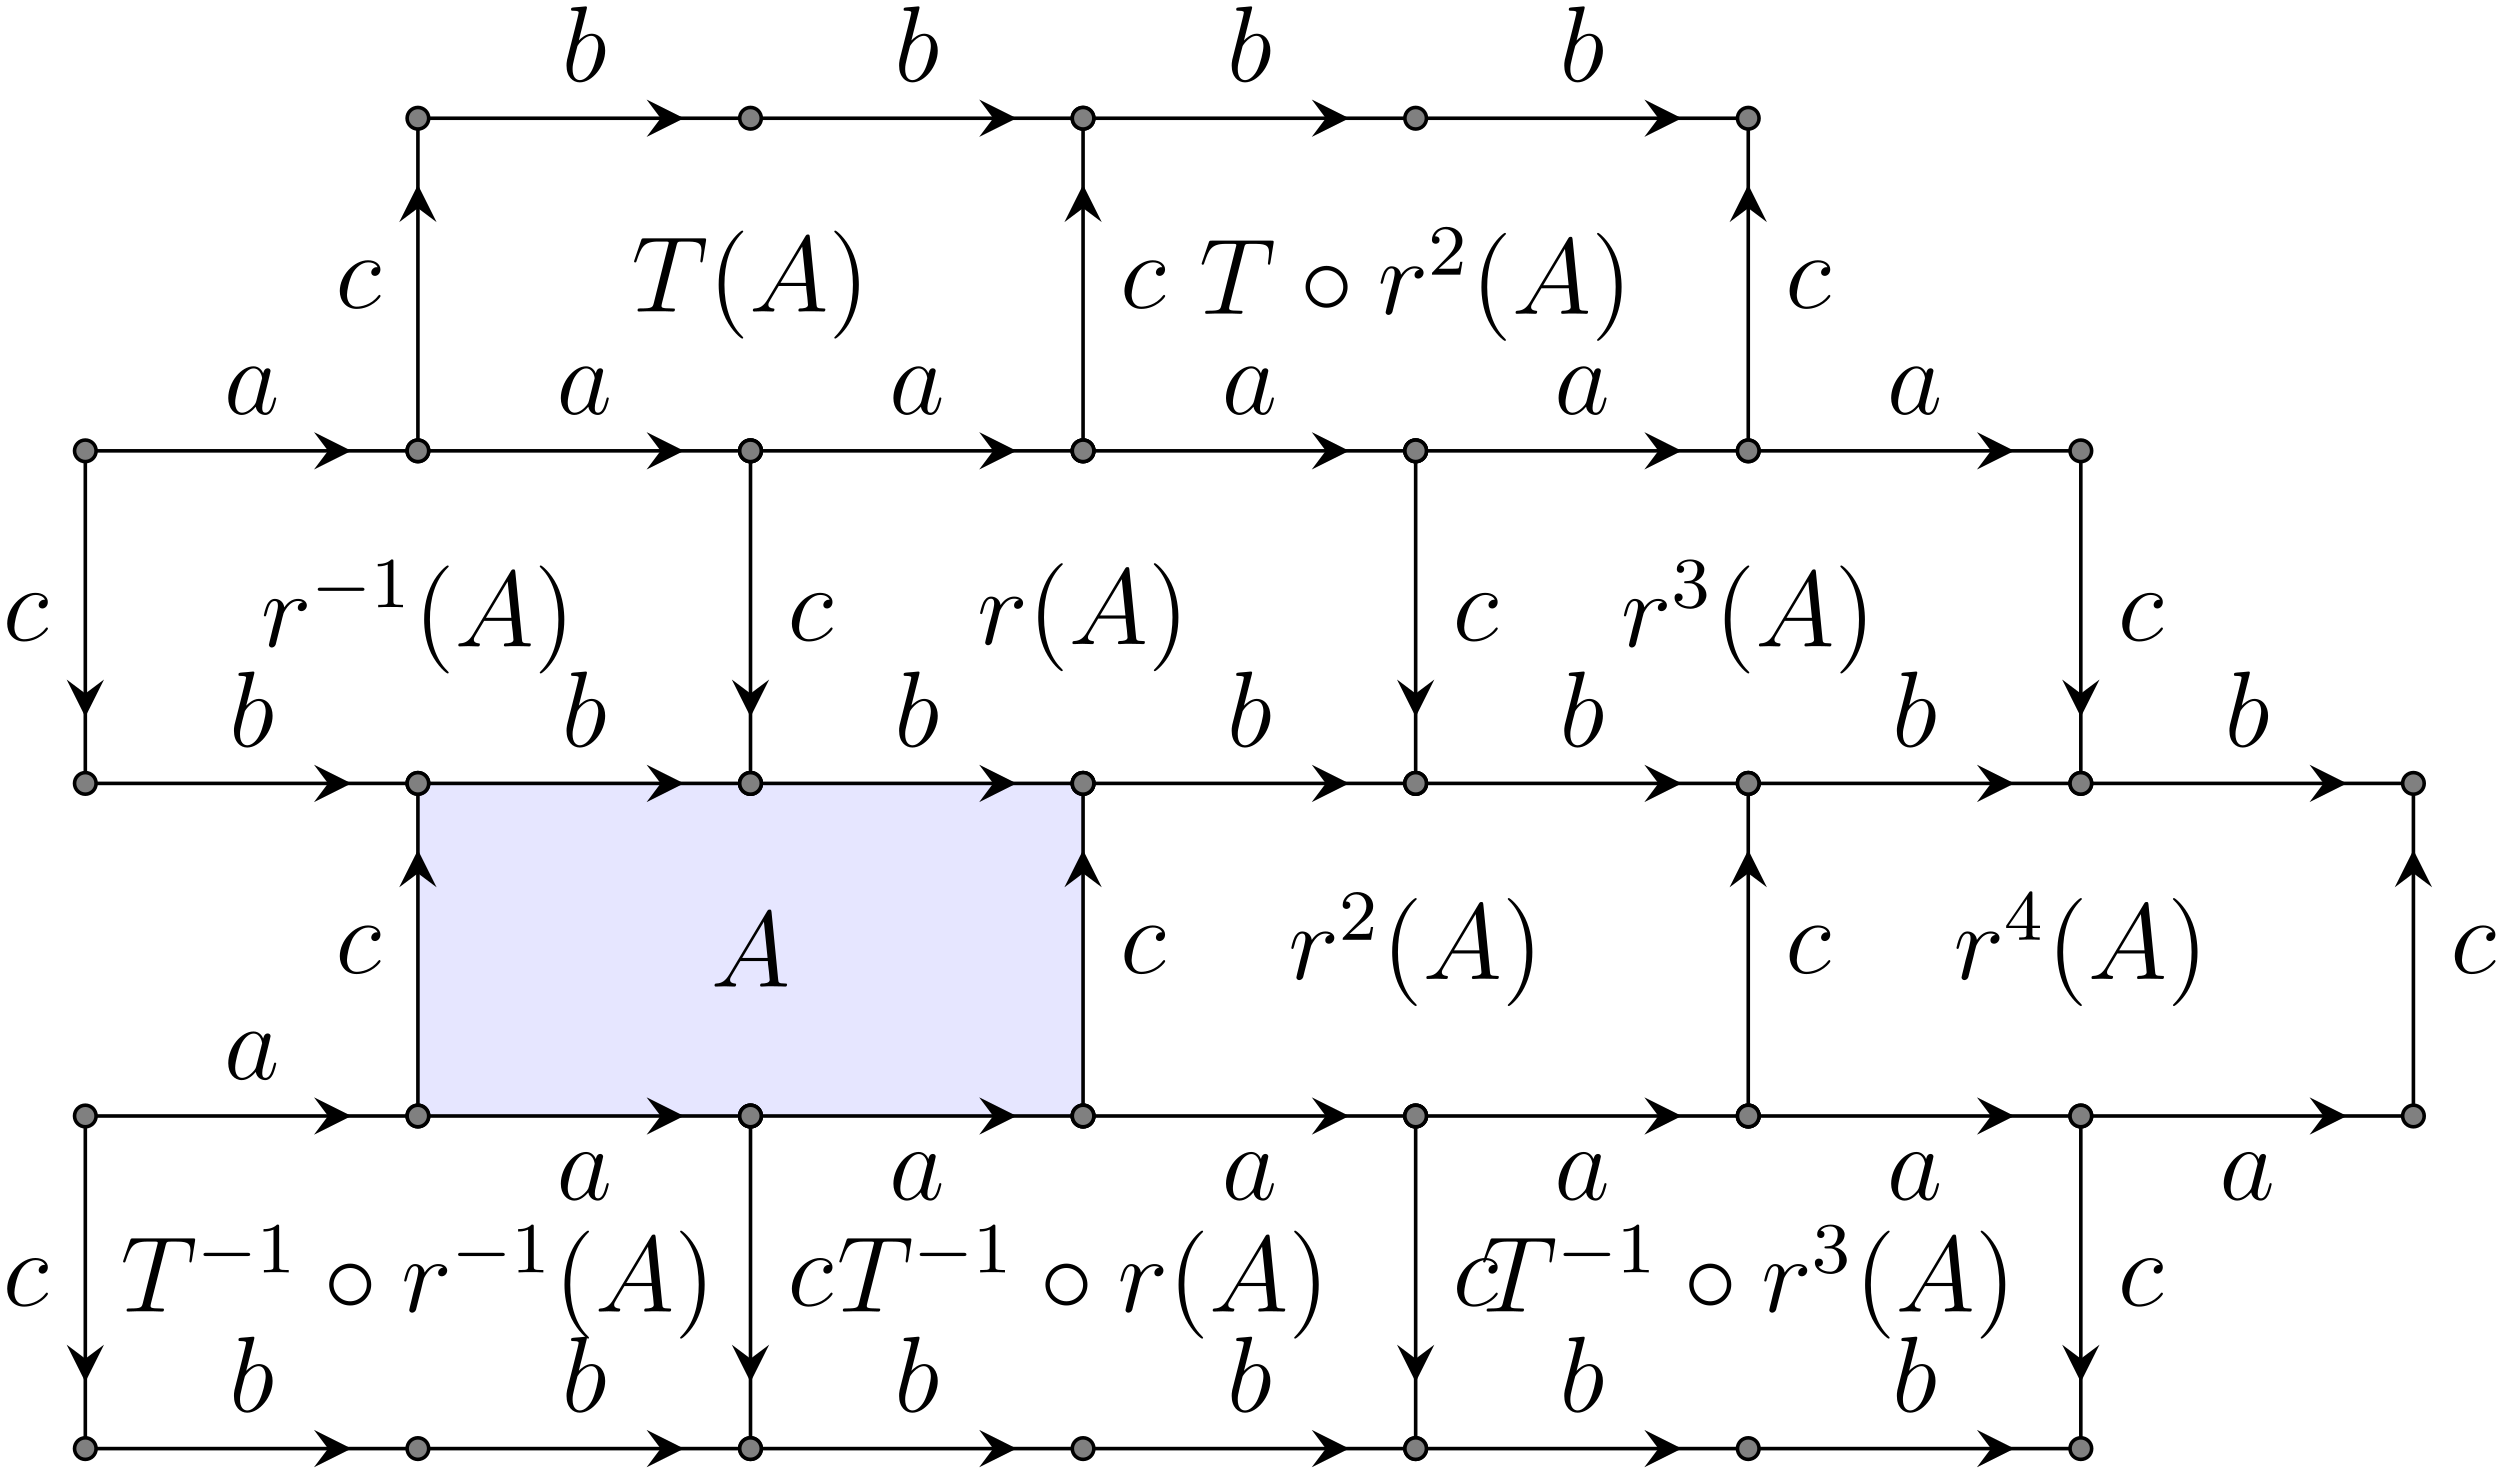 <?xml version="1.0" encoding="UTF-8"?>
<svg xmlns="http://www.w3.org/2000/svg" xmlns:xlink="http://www.w3.org/1999/xlink" width="277pt" height="163pt" viewBox="0 0 277 163" version="1.1">
<defs>
<g>
<symbol overflow="visible" id="glyph0-0">
<path style="stroke:none;" d=""/>
</symbol>
<symbol overflow="visible" id="glyph0-1">
<path style="stroke:none;" d="M 3.594 -1.422 C 3.531 -1.219 3.531 -1.188 3.375 -0.969 C 3.109 -0.641 2.578 -0.125 2.016 -0.125 C 1.531 -0.125 1.25 -0.562 1.25 -1.266 C 1.25 -1.922 1.625 -3.266 1.859 -3.766 C 2.266 -4.609 2.828 -5.031 3.281 -5.031 C 4.078 -5.031 4.234 -4.047 4.234 -3.953 C 4.234 -3.938 4.203 -3.797 4.188 -3.766 Z M 4.359 -4.484 C 4.234 -4.797 3.906 -5.266 3.281 -5.266 C 1.938 -5.266 0.484 -3.531 0.484 -1.75 C 0.484 -0.578 1.172 0.125 1.984 0.125 C 2.641 0.125 3.203 -0.391 3.531 -0.781 C 3.656 -0.078 4.219 0.125 4.578 0.125 C 4.938 0.125 5.219 -0.094 5.438 -0.531 C 5.625 -0.938 5.797 -1.656 5.797 -1.703 C 5.797 -1.766 5.75 -1.812 5.672 -1.812 C 5.562 -1.812 5.562 -1.75 5.516 -1.578 C 5.328 -0.875 5.109 -0.125 4.609 -0.125 C 4.266 -0.125 4.25 -0.438 4.25 -0.672 C 4.25 -0.938 4.281 -1.078 4.391 -1.547 C 4.469 -1.844 4.531 -2.109 4.625 -2.453 C 5.062 -4.25 5.172 -4.672 5.172 -4.75 C 5.172 -4.906 5.047 -5.047 4.859 -5.047 C 4.484 -5.047 4.391 -4.625 4.359 -4.484 Z M 4.359 -4.484 "/>
</symbol>
<symbol overflow="visible" id="glyph0-2">
<path style="stroke:none;" d="M 2.766 -8 C 2.766 -8.047 2.797 -8.109 2.797 -8.172 C 2.797 -8.297 2.672 -8.297 2.656 -8.297 C 2.641 -8.297 2.219 -8.266 2 -8.234 C 1.797 -8.219 1.609 -8.203 1.406 -8.188 C 1.109 -8.156 1.031 -8.156 1.031 -7.938 C 1.031 -7.812 1.141 -7.812 1.266 -7.812 C 1.875 -7.812 1.875 -7.703 1.875 -7.594 C 1.875 -7.5 1.781 -7.156 1.734 -6.938 L 1.453 -5.797 C 1.328 -5.312 0.641 -2.609 0.594 -2.391 C 0.531 -2.094 0.531 -1.891 0.531 -1.734 C 0.531 -0.516 1.219 0.125 2 0.125 C 3.375 0.125 4.812 -1.656 4.812 -3.391 C 4.812 -4.5 4.203 -5.266 3.297 -5.266 C 2.672 -5.266 2.109 -4.75 1.891 -4.516 Z M 2.016 -0.125 C 1.625 -0.125 1.203 -0.406 1.203 -1.344 C 1.203 -1.734 1.25 -1.953 1.453 -2.797 C 1.5 -2.953 1.688 -3.719 1.734 -3.875 C 1.75 -3.969 2.469 -5.031 3.281 -5.031 C 3.797 -5.031 4.047 -4.5 4.047 -3.891 C 4.047 -3.312 3.703 -1.953 3.406 -1.344 C 3.109 -0.688 2.562 -0.125 2.016 -0.125 Z M 2.016 -0.125 "/>
</symbol>
<symbol overflow="visible" id="glyph0-3">
<path style="stroke:none;" d="M 4.672 -4.5 C 4.453 -4.5 4.344 -4.5 4.172 -4.344 C 4.094 -4.297 3.969 -4.109 3.969 -3.922 C 3.969 -3.688 4.141 -3.531 4.375 -3.531 C 4.656 -3.531 4.984 -3.781 4.984 -4.25 C 4.984 -4.828 4.438 -5.266 3.609 -5.266 C 2.047 -5.266 0.484 -3.562 0.484 -1.859 C 0.484 -0.828 1.125 0.125 2.344 0.125 C 3.969 0.125 5 -1.141 5 -1.297 C 5 -1.375 4.922 -1.438 4.875 -1.438 C 4.844 -1.438 4.828 -1.422 4.719 -1.312 C 3.953 -0.297 2.828 -0.125 2.359 -0.125 C 1.547 -0.125 1.281 -0.844 1.281 -1.438 C 1.281 -1.859 1.484 -3.016 1.906 -3.828 C 2.219 -4.391 2.875 -5.031 3.625 -5.031 C 3.781 -5.031 4.438 -5.016 4.672 -4.5 Z M 4.672 -4.5 "/>
</symbol>
<symbol overflow="visible" id="glyph0-4">
<path style="stroke:none;" d="M 2.031 -1.328 C 1.609 -0.625 1.203 -0.375 0.641 -0.344 C 0.5 -0.328 0.406 -0.328 0.406 -0.125 C 0.406 -0.047 0.469 0 0.547 0 C 0.766 0 1.297 -0.031 1.516 -0.031 C 1.859 -0.031 2.25 0 2.578 0 C 2.656 0 2.797 0 2.797 -0.234 C 2.797 -0.328 2.703 -0.344 2.625 -0.344 C 2.359 -0.375 2.125 -0.469 2.125 -0.75 C 2.125 -0.922 2.203 -1.047 2.359 -1.312 L 3.266 -2.828 L 6.312 -2.828 C 6.328 -2.719 6.328 -2.625 6.328 -2.516 C 6.375 -2.203 6.516 -0.953 6.516 -0.734 C 6.516 -0.375 5.906 -0.344 5.719 -0.344 C 5.578 -0.344 5.453 -0.344 5.453 -0.125 C 5.453 0 5.562 0 5.625 0 C 5.828 0 6.078 -0.031 6.281 -0.031 L 6.953 -0.031 C 7.688 -0.031 8.219 0 8.219 0 C 8.312 0 8.438 0 8.438 -0.234 C 8.438 -0.344 8.328 -0.344 8.156 -0.344 C 7.5 -0.344 7.484 -0.453 7.453 -0.812 L 6.719 -8.266 C 6.688 -8.516 6.641 -8.531 6.516 -8.531 C 6.391 -8.531 6.328 -8.516 6.219 -8.328 Z M 3.469 -3.172 L 5.875 -7.188 L 6.281 -3.172 Z M 3.469 -3.172 "/>
</symbol>
<symbol overflow="visible" id="glyph0-5">
<path style="stroke:none;" d="M 4.656 -4.891 C 4.281 -4.812 4.094 -4.547 4.094 -4.297 C 4.094 -4 4.312 -3.906 4.484 -3.906 C 4.812 -3.906 5.094 -4.203 5.094 -4.547 C 5.094 -4.938 4.719 -5.266 4.125 -5.266 C 3.641 -5.266 3.094 -5.062 2.594 -4.328 C 2.516 -4.953 2.031 -5.266 1.547 -5.266 C 1.094 -5.266 0.844 -4.906 0.703 -4.656 C 0.5 -4.219 0.328 -3.5 0.328 -3.438 C 0.328 -3.391 0.375 -3.328 0.453 -3.328 C 0.547 -3.328 0.562 -3.344 0.641 -3.625 C 0.812 -4.344 1.047 -5.031 1.516 -5.031 C 1.812 -5.031 1.891 -4.828 1.891 -4.484 C 1.891 -4.219 1.766 -3.75 1.688 -3.375 L 1.344 -2.094 C 1.297 -1.859 1.172 -1.328 1.109 -1.109 C 1.031 -0.797 0.891 -0.234 0.891 -0.172 C 0.891 -0.016 1.031 0.125 1.203 0.125 C 1.344 0.125 1.562 0.031 1.641 -0.203 C 1.672 -0.297 2.109 -2.109 2.188 -2.375 C 2.25 -2.641 2.312 -2.891 2.375 -3.156 C 2.422 -3.328 2.469 -3.516 2.516 -3.672 C 2.547 -3.781 2.875 -4.359 3.172 -4.625 C 3.312 -4.75 3.625 -5.031 4.109 -5.031 C 4.297 -5.031 4.5 -5 4.656 -4.891 Z M 4.656 -4.891 "/>
</symbol>
<symbol overflow="visible" id="glyph0-6">
<path style="stroke:none;" d="M 4.984 -7.297 C 5.062 -7.578 5.078 -7.688 5.266 -7.734 C 5.359 -7.75 5.75 -7.75 6 -7.75 C 7.203 -7.75 7.75 -7.703 7.75 -6.781 C 7.75 -6.594 7.703 -6.141 7.641 -5.703 L 7.625 -5.562 C 7.625 -5.516 7.672 -5.438 7.75 -5.438 C 7.859 -5.438 7.859 -5.5 7.906 -5.688 L 8.25 -7.812 C 8.266 -7.906 8.266 -7.938 8.266 -7.969 C 8.266 -8.109 8.203 -8.109 7.953 -8.109 L 1.422 -8.109 C 1.141 -8.109 1.141 -8.094 1.062 -7.875 L 0.328 -5.719 C 0.328 -5.703 0.281 -5.562 0.281 -5.562 C 0.281 -5.5 0.328 -5.438 0.406 -5.438 C 0.5 -5.438 0.531 -5.484 0.578 -5.641 C 1.078 -7.094 1.328 -7.75 2.922 -7.75 L 3.719 -7.75 C 4 -7.75 4.125 -7.75 4.125 -7.625 C 4.125 -7.594 4.125 -7.562 4.062 -7.344 L 2.469 -0.938 C 2.344 -0.469 2.312 -0.344 1.047 -0.344 C 0.75 -0.344 0.672 -0.344 0.672 -0.125 C 0.672 0 0.797 0 0.859 0 C 1.156 0 1.469 -0.031 1.766 -0.031 L 3.641 -0.031 C 3.938 -0.031 4.25 0 4.547 0 C 4.688 0 4.812 0 4.812 -0.234 C 4.812 -0.344 4.719 -0.344 4.406 -0.344 C 3.328 -0.344 3.328 -0.453 3.328 -0.641 C 3.328 -0.641 3.328 -0.734 3.375 -0.922 Z M 4.984 -7.297 "/>
</symbol>
<symbol overflow="visible" id="glyph1-0">
<path style="stroke:none;" d=""/>
</symbol>
<symbol overflow="visible" id="glyph1-1">
<path style="stroke:none;" d="M 2.25 -1.625 C 2.375 -1.75 2.703 -2.016 2.844 -2.125 C 3.328 -2.578 3.797 -3.016 3.797 -3.734 C 3.797 -4.688 3 -5.297 2.016 -5.297 C 1.047 -5.297 0.422 -4.578 0.422 -3.859 C 0.422 -3.469 0.734 -3.422 0.844 -3.422 C 1.016 -3.422 1.266 -3.531 1.266 -3.844 C 1.266 -4.25 0.859 -4.25 0.766 -4.25 C 1 -4.844 1.531 -5.031 1.922 -5.031 C 2.656 -5.031 3.047 -4.406 3.047 -3.734 C 3.047 -2.906 2.469 -2.297 1.516 -1.344 L 0.516 -0.297 C 0.422 -0.219 0.422 -0.203 0.422 0 L 3.562 0 L 3.797 -1.422 L 3.547 -1.422 C 3.531 -1.266 3.469 -0.875 3.375 -0.719 C 3.328 -0.656 2.719 -0.656 2.594 -0.656 L 1.172 -0.656 Z M 2.25 -1.625 "/>
</symbol>
<symbol overflow="visible" id="glyph1-2">
<path style="stroke:none;" d="M 3.141 -5.156 C 3.141 -5.312 3.141 -5.375 2.969 -5.375 C 2.875 -5.375 2.859 -5.375 2.781 -5.266 L 0.234 -1.562 L 0.234 -1.312 L 2.484 -1.312 L 2.484 -0.641 C 2.484 -0.344 2.469 -0.266 1.844 -0.266 L 1.672 -0.266 L 1.672 0 C 2.344 -0.031 2.359 -0.031 2.812 -0.031 C 3.266 -0.031 3.281 -0.031 3.953 0 L 3.953 -0.266 L 3.781 -0.266 C 3.156 -0.266 3.141 -0.344 3.141 -0.641 L 3.141 -1.312 L 3.984 -1.312 L 3.984 -1.562 L 3.141 -1.562 Z M 2.547 -4.516 L 2.547 -1.562 L 0.516 -1.562 Z M 2.547 -4.516 "/>
</symbol>
<symbol overflow="visible" id="glyph1-3">
<path style="stroke:none;" d="M 2.5 -5.078 C 2.5 -5.297 2.484 -5.297 2.266 -5.297 C 1.938 -4.984 1.516 -4.797 0.766 -4.797 L 0.766 -4.531 C 0.984 -4.531 1.406 -4.531 1.875 -4.734 L 1.875 -0.656 C 1.875 -0.359 1.844 -0.266 1.094 -0.266 L 0.812 -0.266 L 0.812 0 C 1.141 -0.031 1.828 -0.031 2.188 -0.031 C 2.547 -0.031 3.234 -0.031 3.562 0 L 3.562 -0.266 L 3.281 -0.266 C 2.531 -0.266 2.5 -0.359 2.5 -0.656 Z M 2.5 -5.078 "/>
</symbol>
<symbol overflow="visible" id="glyph1-4">
<path style="stroke:none;" d="M 2.016 -2.656 C 2.641 -2.656 3.047 -2.203 3.047 -1.359 C 3.047 -0.359 2.484 -0.078 2.062 -0.078 C 1.625 -0.078 1.016 -0.234 0.734 -0.656 C 1.031 -0.656 1.234 -0.844 1.234 -1.094 C 1.234 -1.359 1.047 -1.531 0.781 -1.531 C 0.578 -1.531 0.344 -1.406 0.344 -1.078 C 0.344 -0.328 1.156 0.172 2.078 0.172 C 3.125 0.172 3.875 -0.562 3.875 -1.359 C 3.875 -2.031 3.344 -2.625 2.531 -2.812 C 3.156 -3.031 3.641 -3.562 3.641 -4.203 C 3.641 -4.844 2.922 -5.297 2.094 -5.297 C 1.234 -5.297 0.594 -4.844 0.594 -4.234 C 0.594 -3.938 0.781 -3.812 1 -3.812 C 1.25 -3.812 1.406 -3.984 1.406 -4.219 C 1.406 -4.516 1.141 -4.625 0.969 -4.625 C 1.312 -5.062 1.922 -5.094 2.062 -5.094 C 2.266 -5.094 2.875 -5.031 2.875 -4.203 C 2.875 -3.656 2.641 -3.312 2.531 -3.188 C 2.297 -2.938 2.109 -2.922 1.625 -2.891 C 1.469 -2.891 1.406 -2.875 1.406 -2.766 C 1.406 -2.656 1.484 -2.656 1.625 -2.656 Z M 2.016 -2.656 "/>
</symbol>
<symbol overflow="visible" id="glyph2-0">
<path style="stroke:none;" d=""/>
</symbol>
<symbol overflow="visible" id="glyph2-1">
<path style="stroke:none;" d="M 3.891 2.906 C 3.891 2.875 3.891 2.844 3.688 2.641 C 2.484 1.438 1.812 -0.531 1.812 -2.969 C 1.812 -5.297 2.375 -7.297 3.766 -8.703 C 3.891 -8.812 3.891 -8.828 3.891 -8.875 C 3.891 -8.938 3.828 -8.969 3.781 -8.969 C 3.625 -8.969 2.641 -8.109 2.062 -6.938 C 1.453 -5.719 1.172 -4.453 1.172 -2.969 C 1.172 -1.906 1.344 -0.484 1.953 0.781 C 2.672 2.219 3.641 3 3.781 3 C 3.828 3 3.891 2.969 3.891 2.906 Z M 3.891 2.906 "/>
</symbol>
<symbol overflow="visible" id="glyph2-2">
<path style="stroke:none;" d="M 3.375 -2.969 C 3.375 -3.891 3.25 -5.359 2.578 -6.75 C 1.875 -8.188 0.891 -8.969 0.766 -8.969 C 0.719 -8.969 0.656 -8.938 0.656 -8.875 C 0.656 -8.828 0.656 -8.812 0.859 -8.609 C 2.062 -7.406 2.719 -5.422 2.719 -2.984 C 2.719 -0.672 2.156 1.328 0.781 2.734 C 0.656 2.844 0.656 2.875 0.656 2.906 C 0.656 2.969 0.719 3 0.766 3 C 0.922 3 1.906 2.141 2.484 0.969 C 3.094 -0.25 3.375 -1.547 3.375 -2.969 Z M 3.375 -2.969 "/>
</symbol>
<symbol overflow="visible" id="glyph3-0">
<path style="stroke:none;" d=""/>
</symbol>
<symbol overflow="visible" id="glyph3-1">
<path style="stroke:none;" d="M 5.562 -1.812 C 5.703 -1.812 5.875 -1.812 5.875 -1.984 C 5.875 -2.172 5.703 -2.172 5.562 -2.172 L 1 -2.172 C 0.875 -2.172 0.703 -2.172 0.703 -1.984 C 0.703 -1.812 0.875 -1.812 1 -1.812 Z M 5.562 -1.812 "/>
</symbol>
<symbol overflow="visible" id="glyph4-0">
<path style="stroke:none;" d=""/>
</symbol>
<symbol overflow="visible" id="glyph4-1">
<path style="stroke:none;" d="M 5.312 -2.984 C 5.312 -4.266 4.25 -5.312 2.984 -5.312 C 1.703 -5.312 0.656 -4.25 0.656 -2.984 C 0.656 -1.719 1.703 -0.672 2.984 -0.672 C 4.25 -0.672 5.312 -1.703 5.312 -2.984 Z M 2.984 -1.141 C 1.953 -1.141 1.141 -1.984 1.141 -2.984 C 1.141 -4 1.953 -4.828 2.984 -4.828 C 3.984 -4.828 4.828 -4.016 4.828 -2.984 C 4.828 -1.953 3.984 -1.141 2.984 -1.141 Z M 2.984 -1.141 "/>
</symbol>
</g>
</defs>
<g id="surface1">
<path style=" stroke:none;fill-rule:nonzero;fill:rgb(89.999%,89.999%,100%);fill-opacity:1;" d="M 46.305 123.652 L 46.305 86.801 L 120.004 86.801 L 120.004 123.652 Z M 46.305 123.652 "/>
<path style="fill:none;stroke-width:0.399;stroke-linecap:butt;stroke-linejoin:miter;stroke:rgb(0%,0%,0%);stroke-opacity:1;stroke-miterlimit:10;" d="M 0.001 0.001 L 36.852 0.001 " transform="matrix(1,0,0,-1,46.304,123.653)"/>
<path style=" stroke:none;fill-rule:nonzero;fill:rgb(0%,0%,0%);fill-opacity:1;" d="M 75.785 123.652 L 71.641 121.582 L 73.195 123.652 L 71.641 125.727 "/>
<g style="fill:rgb(0%,0%,0%);fill-opacity:1;">
  <use xlink:href="#glyph0-1" x="61.656" y="132.901"/>
</g>
<path style="fill:none;stroke-width:0.399;stroke-linecap:butt;stroke-linejoin:miter;stroke:rgb(0%,0%,0%);stroke-opacity:1;stroke-miterlimit:10;" d="M 36.852 0.001 L 73.7 0.001 " transform="matrix(1,0,0,-1,46.304,123.653)"/>
<path style=" stroke:none;fill-rule:nonzero;fill:rgb(0%,0%,0%);fill-opacity:1;" d="M 112.637 123.652 L 108.492 121.582 L 110.043 123.652 L 108.492 125.727 "/>
<g style="fill:rgb(0%,0%,0%);fill-opacity:1;">
  <use xlink:href="#glyph0-1" x="98.506" y="132.901"/>
</g>
<path style="fill:none;stroke-width:0.399;stroke-linecap:butt;stroke-linejoin:miter;stroke:rgb(0%,0%,0%);stroke-opacity:1;stroke-miterlimit:10;" d="M 0.001 36.852 L 36.852 36.852 " transform="matrix(1,0,0,-1,46.304,123.653)"/>
<path style=" stroke:none;fill-rule:nonzero;fill:rgb(0%,0%,0%);fill-opacity:1;" d="M 75.785 86.801 L 71.641 84.73 L 73.195 86.801 L 71.641 88.875 "/>
<g style="fill:rgb(0%,0%,0%);fill-opacity:1;">
  <use xlink:href="#glyph0-2" x="62.24" y="82.702"/>
</g>
<path style="fill:none;stroke-width:0.399;stroke-linecap:butt;stroke-linejoin:miter;stroke:rgb(0%,0%,0%);stroke-opacity:1;stroke-miterlimit:10;" d="M 36.852 36.852 L 73.7 36.852 " transform="matrix(1,0,0,-1,46.304,123.653)"/>
<path style=" stroke:none;fill-rule:nonzero;fill:rgb(0%,0%,0%);fill-opacity:1;" d="M 112.637 86.801 L 108.492 84.73 L 110.043 86.801 L 108.492 88.875 "/>
<g style="fill:rgb(0%,0%,0%);fill-opacity:1;">
  <use xlink:href="#glyph0-2" x="99.09" y="82.702"/>
</g>
<path style="fill:none;stroke-width:0.399;stroke-linecap:butt;stroke-linejoin:miter;stroke:rgb(0%,0%,0%);stroke-opacity:1;stroke-miterlimit:10;" d="M 0.001 0.001 L 0.001 36.852 " transform="matrix(1,0,0,-1,46.304,123.653)"/>
<path style=" stroke:none;fill-rule:nonzero;fill:rgb(0%,0%,0%);fill-opacity:1;" d="M 46.305 94.172 L 44.23 98.316 L 46.305 96.762 L 48.375 98.316 "/>
<g style="fill:rgb(0%,0%,0%);fill-opacity:1;">
  <use xlink:href="#glyph0-3" x="37.165" y="107.802"/>
</g>
<path style="fill:none;stroke-width:0.399;stroke-linecap:butt;stroke-linejoin:miter;stroke:rgb(0%,0%,0%);stroke-opacity:1;stroke-miterlimit:10;" d="M 73.7 0.001 L 73.7 36.852 " transform="matrix(1,0,0,-1,46.304,123.653)"/>
<path style=" stroke:none;fill-rule:nonzero;fill:rgb(0%,0%,0%);fill-opacity:1;" d="M 120.004 94.172 L 117.934 98.316 L 120.004 96.762 L 122.078 98.316 "/>
<g style="fill:rgb(0%,0%,0%);fill-opacity:1;">
  <use xlink:href="#glyph0-3" x="124.105" y="107.802"/>
</g>
<path style="fill-rule:nonzero;fill:rgb(50%,50%,50%);fill-opacity:1;stroke-width:0.399;stroke-linecap:butt;stroke-linejoin:miter;stroke:rgb(0%,0%,0%);stroke-opacity:1;stroke-miterlimit:10;" d="M 1.196 0.001 C 1.196 0.661 0.661 1.196 0.001 1.196 C -0.659 1.196 -1.195 0.661 -1.195 0.001 C -1.195 -0.659 -0.659 -1.195 0.001 -1.195 C 0.661 -1.195 1.196 -0.659 1.196 0.001 Z M 1.196 0.001 " transform="matrix(1,0,0,-1,46.304,123.653)"/>
<path style="fill-rule:nonzero;fill:rgb(50%,50%,50%);fill-opacity:1;stroke-width:0.399;stroke-linecap:butt;stroke-linejoin:miter;stroke:rgb(0%,0%,0%);stroke-opacity:1;stroke-miterlimit:10;" d="M 1.196 36.852 C 1.196 37.512 0.661 38.048 0.001 38.048 C -0.659 38.048 -1.195 37.512 -1.195 36.852 C -1.195 36.192 -0.659 35.657 0.001 35.657 C 0.661 35.657 1.196 36.192 1.196 36.852 Z M 1.196 36.852 " transform="matrix(1,0,0,-1,46.304,123.653)"/>
<path style="fill-rule:nonzero;fill:rgb(50%,50%,50%);fill-opacity:1;stroke-width:0.399;stroke-linecap:butt;stroke-linejoin:miter;stroke:rgb(0%,0%,0%);stroke-opacity:1;stroke-miterlimit:10;" d="M 38.048 0.001 C 38.048 0.661 37.512 1.196 36.852 1.196 C 36.192 1.196 35.653 0.661 35.653 0.001 C 35.653 -0.659 36.192 -1.195 36.852 -1.195 C 37.512 -1.195 38.048 -0.659 38.048 0.001 Z M 38.048 0.001 " transform="matrix(1,0,0,-1,46.304,123.653)"/>
<path style="fill-rule:nonzero;fill:rgb(50%,50%,50%);fill-opacity:1;stroke-width:0.399;stroke-linecap:butt;stroke-linejoin:miter;stroke:rgb(0%,0%,0%);stroke-opacity:1;stroke-miterlimit:10;" d="M 38.048 36.852 C 38.048 37.512 37.512 38.048 36.852 38.048 C 36.192 38.048 35.653 37.512 35.653 36.852 C 35.653 36.192 36.192 35.657 36.852 35.657 C 37.512 35.657 38.048 36.192 38.048 36.852 Z M 38.048 36.852 " transform="matrix(1,0,0,-1,46.304,123.653)"/>
<path style="fill-rule:nonzero;fill:rgb(50%,50%,50%);fill-opacity:1;stroke-width:0.399;stroke-linecap:butt;stroke-linejoin:miter;stroke:rgb(0%,0%,0%);stroke-opacity:1;stroke-miterlimit:10;" d="M 74.895 0.001 C 74.895 0.661 74.36 1.196 73.7 1.196 C 73.04 1.196 72.505 0.661 72.505 0.001 C 72.505 -0.659 73.04 -1.195 73.7 -1.195 C 74.36 -1.195 74.895 -0.659 74.895 0.001 Z M 74.895 0.001 " transform="matrix(1,0,0,-1,46.304,123.653)"/>
<path style="fill-rule:nonzero;fill:rgb(50%,50%,50%);fill-opacity:1;stroke-width:0.399;stroke-linecap:butt;stroke-linejoin:miter;stroke:rgb(0%,0%,0%);stroke-opacity:1;stroke-miterlimit:10;" d="M 74.895 36.852 C 74.895 37.512 74.36 38.048 73.7 38.048 C 73.04 38.048 72.505 37.512 72.505 36.852 C 72.505 36.192 73.04 35.657 73.7 35.657 C 74.36 35.657 74.895 36.192 74.895 36.852 Z M 74.895 36.852 " transform="matrix(1,0,0,-1,46.304,123.653)"/>
<g style="fill:rgb(0%,0%,0%);fill-opacity:1;">
  <use xlink:href="#glyph0-4" x="78.766" y="109.313"/>
</g>
<path style="fill:none;stroke-width:0.399;stroke-linecap:butt;stroke-linejoin:miter;stroke:rgb(0%,0%,0%);stroke-opacity:1;stroke-miterlimit:10;" d="M 73.7 0.001 L 110.551 0.001 " transform="matrix(1,0,0,-1,46.304,123.653)"/>
<path style=" stroke:none;fill-rule:nonzero;fill:rgb(0%,0%,0%);fill-opacity:1;" d="M 149.484 123.652 L 145.34 121.582 L 146.895 123.652 L 145.34 125.727 "/>
<g style="fill:rgb(0%,0%,0%);fill-opacity:1;">
  <use xlink:href="#glyph0-1" x="135.356" y="132.901"/>
</g>
<path style="fill:none;stroke-width:0.399;stroke-linecap:butt;stroke-linejoin:miter;stroke:rgb(0%,0%,0%);stroke-opacity:1;stroke-miterlimit:10;" d="M 110.551 0.001 L 147.403 0.001 " transform="matrix(1,0,0,-1,46.304,123.653)"/>
<path style=" stroke:none;fill-rule:nonzero;fill:rgb(0%,0%,0%);fill-opacity:1;" d="M 186.336 123.652 L 182.191 121.582 L 183.746 123.652 L 182.191 125.727 "/>
<g style="fill:rgb(0%,0%,0%);fill-opacity:1;">
  <use xlink:href="#glyph0-1" x="172.206" y="132.901"/>
</g>
<path style="fill:none;stroke-width:0.399;stroke-linecap:butt;stroke-linejoin:miter;stroke:rgb(0%,0%,0%);stroke-opacity:1;stroke-miterlimit:10;" d="M 73.7 36.852 L 110.551 36.852 " transform="matrix(1,0,0,-1,46.304,123.653)"/>
<path style=" stroke:none;fill-rule:nonzero;fill:rgb(0%,0%,0%);fill-opacity:1;" d="M 149.484 86.801 L 145.34 84.73 L 146.895 86.801 L 145.34 88.875 "/>
<g style="fill:rgb(0%,0%,0%);fill-opacity:1;">
  <use xlink:href="#glyph0-2" x="135.94" y="82.702"/>
</g>
<path style="fill:none;stroke-width:0.399;stroke-linecap:butt;stroke-linejoin:miter;stroke:rgb(0%,0%,0%);stroke-opacity:1;stroke-miterlimit:10;" d="M 110.551 36.852 L 147.403 36.852 " transform="matrix(1,0,0,-1,46.304,123.653)"/>
<path style=" stroke:none;fill-rule:nonzero;fill:rgb(0%,0%,0%);fill-opacity:1;" d="M 186.336 86.801 L 182.191 84.73 L 183.746 86.801 L 182.191 88.875 "/>
<g style="fill:rgb(0%,0%,0%);fill-opacity:1;">
  <use xlink:href="#glyph0-2" x="172.79" y="82.702"/>
</g>
<path style="fill:none;stroke-width:0.399;stroke-linecap:butt;stroke-linejoin:miter;stroke:rgb(0%,0%,0%);stroke-opacity:1;stroke-miterlimit:10;" d="M 147.403 0.001 L 147.403 36.852 " transform="matrix(1,0,0,-1,46.304,123.653)"/>
<path style=" stroke:none;fill-rule:nonzero;fill:rgb(0%,0%,0%);fill-opacity:1;" d="M 193.707 94.172 L 191.633 98.316 L 193.707 96.762 L 195.777 98.316 "/>
<g style="fill:rgb(0%,0%,0%);fill-opacity:1;">
  <use xlink:href="#glyph0-3" x="197.805" y="107.802"/>
</g>
<path style="fill-rule:nonzero;fill:rgb(50%,50%,50%);fill-opacity:1;stroke-width:0.399;stroke-linecap:butt;stroke-linejoin:miter;stroke:rgb(0%,0%,0%);stroke-opacity:1;stroke-miterlimit:10;" d="M 74.895 0.001 C 74.895 0.661 74.36 1.196 73.7 1.196 C 73.04 1.196 72.505 0.661 72.505 0.001 C 72.505 -0.659 73.04 -1.195 73.7 -1.195 C 74.36 -1.195 74.895 -0.659 74.895 0.001 Z M 74.895 0.001 " transform="matrix(1,0,0,-1,46.304,123.653)"/>
<path style="fill-rule:nonzero;fill:rgb(50%,50%,50%);fill-opacity:1;stroke-width:0.399;stroke-linecap:butt;stroke-linejoin:miter;stroke:rgb(0%,0%,0%);stroke-opacity:1;stroke-miterlimit:10;" d="M 74.895 36.852 C 74.895 37.512 74.36 38.048 73.7 38.048 C 73.04 38.048 72.505 37.512 72.505 36.852 C 72.505 36.192 73.04 35.657 73.7 35.657 C 74.36 35.657 74.895 36.192 74.895 36.852 Z M 74.895 36.852 " transform="matrix(1,0,0,-1,46.304,123.653)"/>
<path style="fill-rule:nonzero;fill:rgb(50%,50%,50%);fill-opacity:1;stroke-width:0.399;stroke-linecap:butt;stroke-linejoin:miter;stroke:rgb(0%,0%,0%);stroke-opacity:1;stroke-miterlimit:10;" d="M 111.747 0.001 C 111.747 0.661 111.212 1.196 110.551 1.196 C 109.891 1.196 109.356 0.661 109.356 0.001 C 109.356 -0.659 109.891 -1.195 110.551 -1.195 C 111.212 -1.195 111.747 -0.659 111.747 0.001 Z M 111.747 0.001 " transform="matrix(1,0,0,-1,46.304,123.653)"/>
<path style="fill-rule:nonzero;fill:rgb(50%,50%,50%);fill-opacity:1;stroke-width:0.399;stroke-linecap:butt;stroke-linejoin:miter;stroke:rgb(0%,0%,0%);stroke-opacity:1;stroke-miterlimit:10;" d="M 111.747 36.852 C 111.747 37.512 111.212 38.048 110.551 38.048 C 109.891 38.048 109.356 37.512 109.356 36.852 C 109.356 36.192 109.891 35.657 110.551 35.657 C 111.212 35.657 111.747 36.192 111.747 36.852 Z M 111.747 36.852 " transform="matrix(1,0,0,-1,46.304,123.653)"/>
<path style="fill-rule:nonzero;fill:rgb(50%,50%,50%);fill-opacity:1;stroke-width:0.399;stroke-linecap:butt;stroke-linejoin:miter;stroke:rgb(0%,0%,0%);stroke-opacity:1;stroke-miterlimit:10;" d="M 148.598 0.001 C 148.598 0.661 148.063 1.196 147.403 1.196 C 146.743 1.196 146.208 0.661 146.208 0.001 C 146.208 -0.659 146.743 -1.195 147.403 -1.195 C 148.063 -1.195 148.598 -0.659 148.598 0.001 Z M 148.598 0.001 " transform="matrix(1,0,0,-1,46.304,123.653)"/>
<path style="fill-rule:nonzero;fill:rgb(50%,50%,50%);fill-opacity:1;stroke-width:0.399;stroke-linecap:butt;stroke-linejoin:miter;stroke:rgb(0%,0%,0%);stroke-opacity:1;stroke-miterlimit:10;" d="M 148.598 36.852 C 148.598 37.512 148.063 38.048 147.403 38.048 C 146.743 38.048 146.208 37.512 146.208 36.852 C 146.208 36.192 146.743 35.657 147.403 35.657 C 148.063 35.657 148.598 36.192 148.598 36.852 Z M 148.598 36.852 " transform="matrix(1,0,0,-1,46.304,123.653)"/>
<g style="fill:rgb(0%,0%,0%);fill-opacity:1;">
  <use xlink:href="#glyph0-5" x="142.747" y="108.471"/>
</g>
<g style="fill:rgb(0%,0%,0%);fill-opacity:1;">
  <use xlink:href="#glyph1-1" x="148.348" y="104.133"/>
</g>
<g style="fill:rgb(0%,0%,0%);fill-opacity:1;">
  <use xlink:href="#glyph2-1" x="153.08" y="108.471"/>
</g>
<g style="fill:rgb(0%,0%,0%);fill-opacity:1;">
  <use xlink:href="#glyph0-4" x="157.633" y="108.471"/>
</g>
<g style="fill:rgb(0%,0%,0%);fill-opacity:1;">
  <use xlink:href="#glyph2-2" x="166.408" y="108.471"/>
</g>
<path style="fill:none;stroke-width:0.399;stroke-linecap:butt;stroke-linejoin:miter;stroke:rgb(0%,0%,0%);stroke-opacity:1;stroke-miterlimit:10;" d="M 147.403 0.001 L 184.251 0.001 " transform="matrix(1,0,0,-1,46.304,123.653)"/>
<path style=" stroke:none;fill-rule:nonzero;fill:rgb(0%,0%,0%);fill-opacity:1;" d="M 223.188 123.652 L 219.043 121.582 L 220.598 123.652 L 219.043 125.727 "/>
<g style="fill:rgb(0%,0%,0%);fill-opacity:1;">
  <use xlink:href="#glyph0-1" x="209.056" y="132.901"/>
</g>
<path style="fill:none;stroke-width:0.399;stroke-linecap:butt;stroke-linejoin:miter;stroke:rgb(0%,0%,0%);stroke-opacity:1;stroke-miterlimit:10;" d="M 184.251 0.001 L 221.102 0.001 " transform="matrix(1,0,0,-1,46.304,123.653)"/>
<path style=" stroke:none;fill-rule:nonzero;fill:rgb(0%,0%,0%);fill-opacity:1;" d="M 260.035 123.652 L 255.895 121.582 L 257.445 123.652 L 255.895 125.727 "/>
<g style="fill:rgb(0%,0%,0%);fill-opacity:1;">
  <use xlink:href="#glyph0-1" x="245.906" y="132.901"/>
</g>
<path style="fill:none;stroke-width:0.399;stroke-linecap:butt;stroke-linejoin:miter;stroke:rgb(0%,0%,0%);stroke-opacity:1;stroke-miterlimit:10;" d="M 147.403 36.852 L 184.251 36.852 " transform="matrix(1,0,0,-1,46.304,123.653)"/>
<path style=" stroke:none;fill-rule:nonzero;fill:rgb(0%,0%,0%);fill-opacity:1;" d="M 223.188 86.801 L 219.043 84.73 L 220.598 86.801 L 219.043 88.875 "/>
<g style="fill:rgb(0%,0%,0%);fill-opacity:1;">
  <use xlink:href="#glyph0-2" x="209.64" y="82.702"/>
</g>
<path style="fill:none;stroke-width:0.399;stroke-linecap:butt;stroke-linejoin:miter;stroke:rgb(0%,0%,0%);stroke-opacity:1;stroke-miterlimit:10;" d="M 184.251 36.852 L 221.102 36.852 " transform="matrix(1,0,0,-1,46.304,123.653)"/>
<path style=" stroke:none;fill-rule:nonzero;fill:rgb(0%,0%,0%);fill-opacity:1;" d="M 260.035 86.801 L 255.895 84.73 L 257.445 86.801 L 255.895 88.875 "/>
<g style="fill:rgb(0%,0%,0%);fill-opacity:1;">
  <use xlink:href="#glyph0-2" x="246.49" y="82.702"/>
</g>
<path style="fill:none;stroke-width:0.399;stroke-linecap:butt;stroke-linejoin:miter;stroke:rgb(0%,0%,0%);stroke-opacity:1;stroke-miterlimit:10;" d="M 221.102 0.001 L 221.102 36.852 " transform="matrix(1,0,0,-1,46.304,123.653)"/>
<path style=" stroke:none;fill-rule:nonzero;fill:rgb(0%,0%,0%);fill-opacity:1;" d="M 267.406 94.172 L 265.336 98.316 L 267.406 96.762 L 269.48 98.316 "/>
<g style="fill:rgb(0%,0%,0%);fill-opacity:1;">
  <use xlink:href="#glyph0-3" x="271.505" y="107.802"/>
</g>
<path style="fill-rule:nonzero;fill:rgb(50%,50%,50%);fill-opacity:1;stroke-width:0.399;stroke-linecap:butt;stroke-linejoin:miter;stroke:rgb(0%,0%,0%);stroke-opacity:1;stroke-miterlimit:10;" d="M 148.598 0.001 C 148.598 0.661 148.063 1.196 147.403 1.196 C 146.743 1.196 146.208 0.661 146.208 0.001 C 146.208 -0.659 146.743 -1.195 147.403 -1.195 C 148.063 -1.195 148.598 -0.659 148.598 0.001 Z M 148.598 0.001 " transform="matrix(1,0,0,-1,46.304,123.653)"/>
<path style="fill-rule:nonzero;fill:rgb(50%,50%,50%);fill-opacity:1;stroke-width:0.399;stroke-linecap:butt;stroke-linejoin:miter;stroke:rgb(0%,0%,0%);stroke-opacity:1;stroke-miterlimit:10;" d="M 148.598 36.852 C 148.598 37.512 148.063 38.048 147.403 38.048 C 146.743 38.048 146.208 37.512 146.208 36.852 C 146.208 36.192 146.743 35.657 147.403 35.657 C 148.063 35.657 148.598 36.192 148.598 36.852 Z M 148.598 36.852 " transform="matrix(1,0,0,-1,46.304,123.653)"/>
<path style="fill-rule:nonzero;fill:rgb(50%,50%,50%);fill-opacity:1;stroke-width:0.399;stroke-linecap:butt;stroke-linejoin:miter;stroke:rgb(0%,0%,0%);stroke-opacity:1;stroke-miterlimit:10;" d="M 185.45 0.001 C 185.45 0.661 184.915 1.196 184.251 1.196 C 183.591 1.196 183.055 0.661 183.055 0.001 C 183.055 -0.659 183.591 -1.195 184.251 -1.195 C 184.915 -1.195 185.45 -0.659 185.45 0.001 Z M 185.45 0.001 " transform="matrix(1,0,0,-1,46.304,123.653)"/>
<path style="fill-rule:nonzero;fill:rgb(50%,50%,50%);fill-opacity:1;stroke-width:0.399;stroke-linecap:butt;stroke-linejoin:miter;stroke:rgb(0%,0%,0%);stroke-opacity:1;stroke-miterlimit:10;" d="M 185.45 36.852 C 185.45 37.512 184.915 38.048 184.251 38.048 C 183.591 38.048 183.055 37.512 183.055 36.852 C 183.055 36.192 183.591 35.657 184.251 35.657 C 184.915 35.657 185.45 36.192 185.45 36.852 Z M 185.45 36.852 " transform="matrix(1,0,0,-1,46.304,123.653)"/>
<path style="fill-rule:nonzero;fill:rgb(50%,50%,50%);fill-opacity:1;stroke-width:0.399;stroke-linecap:butt;stroke-linejoin:miter;stroke:rgb(0%,0%,0%);stroke-opacity:1;stroke-miterlimit:10;" d="M 222.298 0.001 C 222.298 0.661 221.762 1.196 221.102 1.196 C 220.442 1.196 219.907 0.661 219.907 0.001 C 219.907 -0.659 220.442 -1.195 221.102 -1.195 C 221.762 -1.195 222.298 -0.659 222.298 0.001 Z M 222.298 0.001 " transform="matrix(1,0,0,-1,46.304,123.653)"/>
<path style="fill-rule:nonzero;fill:rgb(50%,50%,50%);fill-opacity:1;stroke-width:0.399;stroke-linecap:butt;stroke-linejoin:miter;stroke:rgb(0%,0%,0%);stroke-opacity:1;stroke-miterlimit:10;" d="M 222.298 36.852 C 222.298 37.512 221.762 38.048 221.102 38.048 C 220.442 38.048 219.907 37.512 219.907 36.852 C 219.907 36.192 220.442 35.657 221.102 35.657 C 221.762 35.657 222.298 36.192 222.298 36.852 Z M 222.298 36.852 " transform="matrix(1,0,0,-1,46.304,123.653)"/>
<g style="fill:rgb(0%,0%,0%);fill-opacity:1;">
  <use xlink:href="#glyph0-5" x="216.448" y="108.471"/>
</g>
<g style="fill:rgb(0%,0%,0%);fill-opacity:1;">
  <use xlink:href="#glyph1-2" x="222.048" y="104.133"/>
</g>
<g style="fill:rgb(0%,0%,0%);fill-opacity:1;">
  <use xlink:href="#glyph2-1" x="226.78" y="108.471"/>
</g>
<g style="fill:rgb(0%,0%,0%);fill-opacity:1;">
  <use xlink:href="#glyph0-4" x="231.333" y="108.471"/>
</g>
<g style="fill:rgb(0%,0%,0%);fill-opacity:1;">
  <use xlink:href="#glyph2-2" x="240.108" y="108.471"/>
</g>
<path style="fill:none;stroke-width:0.399;stroke-linecap:butt;stroke-linejoin:miter;stroke:rgb(0%,0%,0%);stroke-opacity:1;stroke-miterlimit:10;" d="M -36.851 73.7 L 0.001 73.7 " transform="matrix(1,0,0,-1,46.304,123.653)"/>
<path style=" stroke:none;fill-rule:nonzero;fill:rgb(0%,0%,0%);fill-opacity:1;" d="M 38.934 49.953 L 34.789 47.879 L 36.344 49.953 L 34.789 52.023 "/>
<g style="fill:rgb(0%,0%,0%);fill-opacity:1;">
  <use xlink:href="#glyph0-1" x="24.806" y="45.852"/>
</g>
<path style="fill:none;stroke-width:0.399;stroke-linecap:butt;stroke-linejoin:miter;stroke:rgb(0%,0%,0%);stroke-opacity:1;stroke-miterlimit:10;" d="M 0.001 73.7 L 36.852 73.7 " transform="matrix(1,0,0,-1,46.304,123.653)"/>
<path style=" stroke:none;fill-rule:nonzero;fill:rgb(0%,0%,0%);fill-opacity:1;" d="M 75.785 49.953 L 71.641 47.879 L 73.195 49.953 L 71.641 52.023 "/>
<g style="fill:rgb(0%,0%,0%);fill-opacity:1;">
  <use xlink:href="#glyph0-1" x="61.656" y="45.852"/>
</g>
<path style="fill:none;stroke-width:0.399;stroke-linecap:butt;stroke-linejoin:miter;stroke:rgb(0%,0%,0%);stroke-opacity:1;stroke-miterlimit:10;" d="M -36.851 36.852 L 0.001 36.852 " transform="matrix(1,0,0,-1,46.304,123.653)"/>
<path style=" stroke:none;fill-rule:nonzero;fill:rgb(0%,0%,0%);fill-opacity:1;" d="M 38.934 86.801 L 34.789 84.73 L 36.344 86.801 L 34.789 88.875 "/>
<g style="fill:rgb(0%,0%,0%);fill-opacity:1;">
  <use xlink:href="#glyph0-2" x="25.39" y="82.702"/>
</g>
<path style="fill:none;stroke-width:0.399;stroke-linecap:butt;stroke-linejoin:miter;stroke:rgb(0%,0%,0%);stroke-opacity:1;stroke-miterlimit:10;" d="M -36.851 73.7 L -36.851 36.852 " transform="matrix(1,0,0,-1,46.304,123.653)"/>
<path style=" stroke:none;fill-rule:nonzero;fill:rgb(0%,0%,0%);fill-opacity:1;" d="M 9.453 79.434 L 11.527 75.289 L 9.453 76.844 L 7.383 75.289 "/>
<g style="fill:rgb(0%,0%,0%);fill-opacity:1;">
  <use xlink:href="#glyph0-3" x="0.315" y="70.952"/>
</g>
<path style="fill:none;stroke-width:0.399;stroke-linecap:butt;stroke-linejoin:miter;stroke:rgb(0%,0%,0%);stroke-opacity:1;stroke-miterlimit:10;" d="M 36.852 73.7 L 36.852 36.852 " transform="matrix(1,0,0,-1,46.304,123.653)"/>
<path style=" stroke:none;fill-rule:nonzero;fill:rgb(0%,0%,0%);fill-opacity:1;" d="M 83.156 79.434 L 85.227 75.289 L 83.156 76.844 L 81.082 75.289 "/>
<g style="fill:rgb(0%,0%,0%);fill-opacity:1;">
  <use xlink:href="#glyph0-3" x="87.255" y="70.952"/>
</g>
<path style="fill-rule:nonzero;fill:rgb(50%,50%,50%);fill-opacity:1;stroke-width:0.399;stroke-linecap:butt;stroke-linejoin:miter;stroke:rgb(0%,0%,0%);stroke-opacity:1;stroke-miterlimit:10;" d="M -35.656 36.852 C -35.656 37.512 -36.191 38.048 -36.851 38.048 C -37.511 38.048 -38.046 37.512 -38.046 36.852 C -38.046 36.192 -37.511 35.657 -36.851 35.657 C -36.191 35.657 -35.656 36.192 -35.656 36.852 Z M -35.656 36.852 " transform="matrix(1,0,0,-1,46.304,123.653)"/>
<path style="fill-rule:nonzero;fill:rgb(50%,50%,50%);fill-opacity:1;stroke-width:0.399;stroke-linecap:butt;stroke-linejoin:miter;stroke:rgb(0%,0%,0%);stroke-opacity:1;stroke-miterlimit:10;" d="M -35.656 73.7 C -35.656 74.36 -36.191 74.895 -36.851 74.895 C -37.511 74.895 -38.046 74.36 -38.046 73.7 C -38.046 73.04 -37.511 72.505 -36.851 72.505 C -36.191 72.505 -35.656 73.04 -35.656 73.7 Z M -35.656 73.7 " transform="matrix(1,0,0,-1,46.304,123.653)"/>
<path style="fill-rule:nonzero;fill:rgb(50%,50%,50%);fill-opacity:1;stroke-width:0.399;stroke-linecap:butt;stroke-linejoin:miter;stroke:rgb(0%,0%,0%);stroke-opacity:1;stroke-miterlimit:10;" d="M 1.196 36.852 C 1.196 37.512 0.661 38.048 0.001 38.048 C -0.659 38.048 -1.195 37.512 -1.195 36.852 C -1.195 36.192 -0.659 35.657 0.001 35.657 C 0.661 35.657 1.196 36.192 1.196 36.852 Z M 1.196 36.852 " transform="matrix(1,0,0,-1,46.304,123.653)"/>
<path style="fill-rule:nonzero;fill:rgb(50%,50%,50%);fill-opacity:1;stroke-width:0.399;stroke-linecap:butt;stroke-linejoin:miter;stroke:rgb(0%,0%,0%);stroke-opacity:1;stroke-miterlimit:10;" d="M 1.196 73.7 C 1.196 74.36 0.661 74.895 0.001 74.895 C -0.659 74.895 -1.195 74.36 -1.195 73.7 C -1.195 73.04 -0.659 72.505 0.001 72.505 C 0.661 72.505 1.196 73.04 1.196 73.7 Z M 1.196 73.7 " transform="matrix(1,0,0,-1,46.304,123.653)"/>
<path style="fill-rule:nonzero;fill:rgb(50%,50%,50%);fill-opacity:1;stroke-width:0.399;stroke-linecap:butt;stroke-linejoin:miter;stroke:rgb(0%,0%,0%);stroke-opacity:1;stroke-miterlimit:10;" d="M 38.048 36.852 C 38.048 37.512 37.512 38.048 36.852 38.048 C 36.192 38.048 35.653 37.512 35.653 36.852 C 35.653 36.192 36.192 35.657 36.852 35.657 C 37.512 35.657 38.048 36.192 38.048 36.852 Z M 38.048 36.852 " transform="matrix(1,0,0,-1,46.304,123.653)"/>
<path style="fill-rule:nonzero;fill:rgb(50%,50%,50%);fill-opacity:1;stroke-width:0.399;stroke-linecap:butt;stroke-linejoin:miter;stroke:rgb(0%,0%,0%);stroke-opacity:1;stroke-miterlimit:10;" d="M 38.048 73.7 C 38.048 74.36 37.512 74.895 36.852 74.895 C 36.192 74.895 35.653 74.36 35.653 73.7 C 35.653 73.04 36.192 72.505 36.852 72.505 C 37.512 72.505 38.048 73.04 38.048 73.7 Z M 38.048 73.7 " transform="matrix(1,0,0,-1,46.304,123.653)"/>
<g style="fill:rgb(0%,0%,0%);fill-opacity:1;">
  <use xlink:href="#glyph0-5" x="28.904" y="71.621"/>
</g>
<g style="fill:rgb(0%,0%,0%);fill-opacity:1;">
  <use xlink:href="#glyph3-1" x="34.505" y="67.283"/>
</g>
<g style="fill:rgb(0%,0%,0%);fill-opacity:1;">
  <use xlink:href="#glyph1-3" x="41.091" y="67.283"/>
</g>
<g style="fill:rgb(0%,0%,0%);fill-opacity:1;">
  <use xlink:href="#glyph2-1" x="45.823" y="71.621"/>
</g>
<g style="fill:rgb(0%,0%,0%);fill-opacity:1;">
  <use xlink:href="#glyph0-4" x="50.376" y="71.621"/>
</g>
<g style="fill:rgb(0%,0%,0%);fill-opacity:1;">
  <use xlink:href="#glyph2-2" x="59.151" y="71.621"/>
</g>
<path style="fill:none;stroke-width:0.399;stroke-linecap:butt;stroke-linejoin:miter;stroke:rgb(0%,0%,0%);stroke-opacity:1;stroke-miterlimit:10;" d="M 36.852 73.7 L 73.7 73.7 " transform="matrix(1,0,0,-1,46.304,123.653)"/>
<path style=" stroke:none;fill-rule:nonzero;fill:rgb(0%,0%,0%);fill-opacity:1;" d="M 112.637 49.953 L 108.492 47.879 L 110.043 49.953 L 108.492 52.023 "/>
<g style="fill:rgb(0%,0%,0%);fill-opacity:1;">
  <use xlink:href="#glyph0-1" x="98.506" y="45.852"/>
</g>
<path style="fill:none;stroke-width:0.399;stroke-linecap:butt;stroke-linejoin:miter;stroke:rgb(0%,0%,0%);stroke-opacity:1;stroke-miterlimit:10;" d="M 73.7 73.7 L 110.551 73.7 " transform="matrix(1,0,0,-1,46.304,123.653)"/>
<path style=" stroke:none;fill-rule:nonzero;fill:rgb(0%,0%,0%);fill-opacity:1;" d="M 149.484 49.953 L 145.34 47.879 L 146.895 49.953 L 145.34 52.023 "/>
<g style="fill:rgb(0%,0%,0%);fill-opacity:1;">
  <use xlink:href="#glyph0-1" x="135.356" y="45.852"/>
</g>
<path style="fill:none;stroke-width:0.399;stroke-linecap:butt;stroke-linejoin:miter;stroke:rgb(0%,0%,0%);stroke-opacity:1;stroke-miterlimit:10;" d="M 110.551 73.7 L 110.551 36.852 " transform="matrix(1,0,0,-1,46.304,123.653)"/>
<path style=" stroke:none;fill-rule:nonzero;fill:rgb(0%,0%,0%);fill-opacity:1;" d="M 156.855 79.434 L 158.926 75.289 L 156.855 76.844 L 154.785 75.289 "/>
<g style="fill:rgb(0%,0%,0%);fill-opacity:1;">
  <use xlink:href="#glyph0-3" x="160.955" y="70.952"/>
</g>
<path style="fill-rule:nonzero;fill:rgb(50%,50%,50%);fill-opacity:1;stroke-width:0.399;stroke-linecap:butt;stroke-linejoin:miter;stroke:rgb(0%,0%,0%);stroke-opacity:1;stroke-miterlimit:10;" d="M 38.048 36.852 C 38.048 37.512 37.512 38.048 36.852 38.048 C 36.192 38.048 35.653 37.512 35.653 36.852 C 35.653 36.192 36.192 35.657 36.852 35.657 C 37.512 35.657 38.048 36.192 38.048 36.852 Z M 38.048 36.852 " transform="matrix(1,0,0,-1,46.304,123.653)"/>
<path style="fill-rule:nonzero;fill:rgb(50%,50%,50%);fill-opacity:1;stroke-width:0.399;stroke-linecap:butt;stroke-linejoin:miter;stroke:rgb(0%,0%,0%);stroke-opacity:1;stroke-miterlimit:10;" d="M 38.048 73.7 C 38.048 74.36 37.512 74.895 36.852 74.895 C 36.192 74.895 35.653 74.36 35.653 73.7 C 35.653 73.04 36.192 72.505 36.852 72.505 C 37.512 72.505 38.048 73.04 38.048 73.7 Z M 38.048 73.7 " transform="matrix(1,0,0,-1,46.304,123.653)"/>
<path style="fill-rule:nonzero;fill:rgb(50%,50%,50%);fill-opacity:1;stroke-width:0.399;stroke-linecap:butt;stroke-linejoin:miter;stroke:rgb(0%,0%,0%);stroke-opacity:1;stroke-miterlimit:10;" d="M 74.895 36.852 C 74.895 37.512 74.36 38.048 73.7 38.048 C 73.04 38.048 72.505 37.512 72.505 36.852 C 72.505 36.192 73.04 35.657 73.7 35.657 C 74.36 35.657 74.895 36.192 74.895 36.852 Z M 74.895 36.852 " transform="matrix(1,0,0,-1,46.304,123.653)"/>
<path style="fill-rule:nonzero;fill:rgb(50%,50%,50%);fill-opacity:1;stroke-width:0.399;stroke-linecap:butt;stroke-linejoin:miter;stroke:rgb(0%,0%,0%);stroke-opacity:1;stroke-miterlimit:10;" d="M 74.895 73.7 C 74.895 74.36 74.36 74.895 73.7 74.895 C 73.04 74.895 72.505 74.36 72.505 73.7 C 72.505 73.04 73.04 72.505 73.7 72.505 C 74.36 72.505 74.895 73.04 74.895 73.7 Z M 74.895 73.7 " transform="matrix(1,0,0,-1,46.304,123.653)"/>
<path style="fill-rule:nonzero;fill:rgb(50%,50%,50%);fill-opacity:1;stroke-width:0.399;stroke-linecap:butt;stroke-linejoin:miter;stroke:rgb(0%,0%,0%);stroke-opacity:1;stroke-miterlimit:10;" d="M 111.747 36.852 C 111.747 37.512 111.212 38.048 110.551 38.048 C 109.891 38.048 109.356 37.512 109.356 36.852 C 109.356 36.192 109.891 35.657 110.551 35.657 C 111.212 35.657 111.747 36.192 111.747 36.852 Z M 111.747 36.852 " transform="matrix(1,0,0,-1,46.304,123.653)"/>
<path style="fill-rule:nonzero;fill:rgb(50%,50%,50%);fill-opacity:1;stroke-width:0.399;stroke-linecap:butt;stroke-linejoin:miter;stroke:rgb(0%,0%,0%);stroke-opacity:1;stroke-miterlimit:10;" d="M 111.747 73.7 C 111.747 74.36 111.212 74.895 110.551 74.895 C 109.891 74.895 109.356 74.36 109.356 73.7 C 109.356 73.04 109.891 72.505 110.551 72.505 C 111.212 72.505 111.747 73.04 111.747 73.7 Z M 111.747 73.7 " transform="matrix(1,0,0,-1,46.304,123.653)"/>
<g style="fill:rgb(0%,0%,0%);fill-opacity:1;">
  <use xlink:href="#glyph0-5" x="108.264" y="71.367"/>
</g>
<g style="fill:rgb(0%,0%,0%);fill-opacity:1;">
  <use xlink:href="#glyph2-1" x="113.864" y="71.367"/>
</g>
<g style="fill:rgb(0%,0%,0%);fill-opacity:1;">
  <use xlink:href="#glyph0-4" x="118.417" y="71.367"/>
</g>
<g style="fill:rgb(0%,0%,0%);fill-opacity:1;">
  <use xlink:href="#glyph2-2" x="127.192" y="71.367"/>
</g>
<path style="fill:none;stroke-width:0.399;stroke-linecap:butt;stroke-linejoin:miter;stroke:rgb(0%,0%,0%);stroke-opacity:1;stroke-miterlimit:10;" d="M 110.551 73.7 L 147.403 73.7 " transform="matrix(1,0,0,-1,46.304,123.653)"/>
<path style=" stroke:none;fill-rule:nonzero;fill:rgb(0%,0%,0%);fill-opacity:1;" d="M 186.336 49.953 L 182.191 47.879 L 183.746 49.953 L 182.191 52.023 "/>
<g style="fill:rgb(0%,0%,0%);fill-opacity:1;">
  <use xlink:href="#glyph0-1" x="172.207" y="45.852"/>
</g>
<path style="fill:none;stroke-width:0.399;stroke-linecap:butt;stroke-linejoin:miter;stroke:rgb(0%,0%,0%);stroke-opacity:1;stroke-miterlimit:10;" d="M 147.403 73.7 L 184.251 73.7 " transform="matrix(1,0,0,-1,46.304,123.653)"/>
<path style=" stroke:none;fill-rule:nonzero;fill:rgb(0%,0%,0%);fill-opacity:1;" d="M 223.188 49.953 L 219.043 47.879 L 220.598 49.953 L 219.043 52.023 "/>
<g style="fill:rgb(0%,0%,0%);fill-opacity:1;">
  <use xlink:href="#glyph0-1" x="209.057" y="45.852"/>
</g>
<path style="fill:none;stroke-width:0.399;stroke-linecap:butt;stroke-linejoin:miter;stroke:rgb(0%,0%,0%);stroke-opacity:1;stroke-miterlimit:10;" d="M 184.251 73.7 L 184.251 36.852 " transform="matrix(1,0,0,-1,46.304,123.653)"/>
<path style=" stroke:none;fill-rule:nonzero;fill:rgb(0%,0%,0%);fill-opacity:1;" d="M 230.555 79.434 L 232.629 75.289 L 230.555 76.844 L 228.484 75.289 "/>
<g style="fill:rgb(0%,0%,0%);fill-opacity:1;">
  <use xlink:href="#glyph0-3" x="234.655" y="70.952"/>
</g>
<path style="fill-rule:nonzero;fill:rgb(50%,50%,50%);fill-opacity:1;stroke-width:0.399;stroke-linecap:butt;stroke-linejoin:miter;stroke:rgb(0%,0%,0%);stroke-opacity:1;stroke-miterlimit:10;" d="M 111.747 36.852 C 111.747 37.512 111.212 38.048 110.551 38.048 C 109.891 38.048 109.356 37.512 109.356 36.852 C 109.356 36.192 109.891 35.657 110.551 35.657 C 111.212 35.657 111.747 36.192 111.747 36.852 Z M 111.747 36.852 " transform="matrix(1,0,0,-1,46.304,123.653)"/>
<path style="fill-rule:nonzero;fill:rgb(50%,50%,50%);fill-opacity:1;stroke-width:0.399;stroke-linecap:butt;stroke-linejoin:miter;stroke:rgb(0%,0%,0%);stroke-opacity:1;stroke-miterlimit:10;" d="M 111.747 73.7 C 111.747 74.36 111.212 74.895 110.551 74.895 C 109.891 74.895 109.356 74.36 109.356 73.7 C 109.356 73.04 109.891 72.505 110.551 72.505 C 111.212 72.505 111.747 73.04 111.747 73.7 Z M 111.747 73.7 " transform="matrix(1,0,0,-1,46.304,123.653)"/>
<path style="fill-rule:nonzero;fill:rgb(50%,50%,50%);fill-opacity:1;stroke-width:0.399;stroke-linecap:butt;stroke-linejoin:miter;stroke:rgb(0%,0%,0%);stroke-opacity:1;stroke-miterlimit:10;" d="M 148.598 36.852 C 148.598 37.512 148.063 38.048 147.403 38.048 C 146.743 38.048 146.208 37.512 146.208 36.852 C 146.208 36.192 146.743 35.657 147.403 35.657 C 148.063 35.657 148.598 36.192 148.598 36.852 Z M 148.598 36.852 " transform="matrix(1,0,0,-1,46.304,123.653)"/>
<path style="fill-rule:nonzero;fill:rgb(50%,50%,50%);fill-opacity:1;stroke-width:0.399;stroke-linecap:butt;stroke-linejoin:miter;stroke:rgb(0%,0%,0%);stroke-opacity:1;stroke-miterlimit:10;" d="M 148.598 73.7 C 148.598 74.36 148.063 74.895 147.403 74.895 C 146.743 74.895 146.208 74.36 146.208 73.7 C 146.208 73.04 146.743 72.505 147.403 72.505 C 148.063 72.505 148.598 73.04 148.598 73.7 Z M 148.598 73.7 " transform="matrix(1,0,0,-1,46.304,123.653)"/>
<path style="fill-rule:nonzero;fill:rgb(50%,50%,50%);fill-opacity:1;stroke-width:0.399;stroke-linecap:butt;stroke-linejoin:miter;stroke:rgb(0%,0%,0%);stroke-opacity:1;stroke-miterlimit:10;" d="M 185.45 36.852 C 185.45 37.512 184.915 38.048 184.251 38.048 C 183.591 38.048 183.055 37.512 183.055 36.852 C 183.055 36.192 183.591 35.657 184.251 35.657 C 184.915 35.657 185.45 36.192 185.45 36.852 Z M 185.45 36.852 " transform="matrix(1,0,0,-1,46.304,123.653)"/>
<path style="fill-rule:nonzero;fill:rgb(50%,50%,50%);fill-opacity:1;stroke-width:0.399;stroke-linecap:butt;stroke-linejoin:miter;stroke:rgb(0%,0%,0%);stroke-opacity:1;stroke-miterlimit:10;" d="M 185.45 73.7 C 185.45 74.36 184.915 74.895 184.251 74.895 C 183.591 74.895 183.055 74.36 183.055 73.7 C 183.055 73.04 183.591 72.505 184.251 72.505 C 184.915 72.505 185.45 73.04 185.45 73.7 Z M 185.45 73.7 " transform="matrix(1,0,0,-1,46.304,123.653)"/>
<g style="fill:rgb(0%,0%,0%);fill-opacity:1;">
  <use xlink:href="#glyph0-5" x="179.598" y="71.621"/>
</g>
<g style="fill:rgb(0%,0%,0%);fill-opacity:1;">
  <use xlink:href="#glyph1-4" x="185.198" y="67.283"/>
</g>
<g style="fill:rgb(0%,0%,0%);fill-opacity:1;">
  <use xlink:href="#glyph2-1" x="189.931" y="71.621"/>
</g>
<g style="fill:rgb(0%,0%,0%);fill-opacity:1;">
  <use xlink:href="#glyph0-4" x="194.483" y="71.621"/>
</g>
<g style="fill:rgb(0%,0%,0%);fill-opacity:1;">
  <use xlink:href="#glyph2-2" x="203.258" y="71.621"/>
</g>
<path style="fill:none;stroke-width:0.399;stroke-linecap:butt;stroke-linejoin:miter;stroke:rgb(0%,0%,0%);stroke-opacity:1;stroke-miterlimit:10;" d="M 0.001 110.551 L 36.852 110.551 " transform="matrix(1,0,0,-1,46.304,123.653)"/>
<path style=" stroke:none;fill-rule:nonzero;fill:rgb(0%,0%,0%);fill-opacity:1;" d="M 75.785 13.102 L 71.641 11.027 L 73.195 13.102 L 71.641 15.172 "/>
<g style="fill:rgb(0%,0%,0%);fill-opacity:1;">
  <use xlink:href="#glyph0-2" x="62.24" y="9.002"/>
</g>
<path style="fill:none;stroke-width:0.399;stroke-linecap:butt;stroke-linejoin:miter;stroke:rgb(0%,0%,0%);stroke-opacity:1;stroke-miterlimit:10;" d="M 36.852 110.551 L 73.7 110.551 " transform="matrix(1,0,0,-1,46.304,123.653)"/>
<path style=" stroke:none;fill-rule:nonzero;fill:rgb(0%,0%,0%);fill-opacity:1;" d="M 112.637 13.102 L 108.492 11.027 L 110.043 13.102 L 108.492 15.172 "/>
<g style="fill:rgb(0%,0%,0%);fill-opacity:1;">
  <use xlink:href="#glyph0-2" x="99.09" y="9.002"/>
</g>
<path style="fill:none;stroke-width:0.399;stroke-linecap:butt;stroke-linejoin:miter;stroke:rgb(0%,0%,0%);stroke-opacity:1;stroke-miterlimit:10;" d="M 0.001 73.7 L 0.001 110.551 " transform="matrix(1,0,0,-1,46.304,123.653)"/>
<path style=" stroke:none;fill-rule:nonzero;fill:rgb(0%,0%,0%);fill-opacity:1;" d="M 46.305 20.473 L 44.23 24.617 L 46.305 23.062 L 48.375 24.617 "/>
<g style="fill:rgb(0%,0%,0%);fill-opacity:1;">
  <use xlink:href="#glyph0-3" x="37.165" y="34.102"/>
</g>
<path style="fill:none;stroke-width:0.399;stroke-linecap:butt;stroke-linejoin:miter;stroke:rgb(0%,0%,0%);stroke-opacity:1;stroke-miterlimit:10;" d="M 73.7 73.7 L 73.7 110.551 " transform="matrix(1,0,0,-1,46.304,123.653)"/>
<path style=" stroke:none;fill-rule:nonzero;fill:rgb(0%,0%,0%);fill-opacity:1;" d="M 120.004 20.473 L 117.934 24.617 L 120.004 23.062 L 122.078 24.617 "/>
<g style="fill:rgb(0%,0%,0%);fill-opacity:1;">
  <use xlink:href="#glyph0-3" x="124.105" y="34.102"/>
</g>
<path style="fill-rule:nonzero;fill:rgb(50%,50%,50%);fill-opacity:1;stroke-width:0.399;stroke-linecap:butt;stroke-linejoin:miter;stroke:rgb(0%,0%,0%);stroke-opacity:1;stroke-miterlimit:10;" d="M 1.196 73.7 C 1.196 74.36 0.661 74.895 0.001 74.895 C -0.659 74.895 -1.195 74.36 -1.195 73.7 C -1.195 73.04 -0.659 72.505 0.001 72.505 C 0.661 72.505 1.196 73.04 1.196 73.7 Z M 1.196 73.7 " transform="matrix(1,0,0,-1,46.304,123.653)"/>
<path style="fill-rule:nonzero;fill:rgb(50%,50%,50%);fill-opacity:1;stroke-width:0.399;stroke-linecap:butt;stroke-linejoin:miter;stroke:rgb(0%,0%,0%);stroke-opacity:1;stroke-miterlimit:10;" d="M 1.196 110.551 C 1.196 111.212 0.661 111.747 0.001 111.747 C -0.659 111.747 -1.195 111.212 -1.195 110.551 C -1.195 109.891 -0.659 109.356 0.001 109.356 C 0.661 109.356 1.196 109.891 1.196 110.551 Z M 1.196 110.551 " transform="matrix(1,0,0,-1,46.304,123.653)"/>
<path style="fill-rule:nonzero;fill:rgb(50%,50%,50%);fill-opacity:1;stroke-width:0.399;stroke-linecap:butt;stroke-linejoin:miter;stroke:rgb(0%,0%,0%);stroke-opacity:1;stroke-miterlimit:10;" d="M 38.048 73.7 C 38.048 74.36 37.512 74.895 36.852 74.895 C 36.192 74.895 35.653 74.36 35.653 73.7 C 35.653 73.04 36.192 72.505 36.852 72.505 C 37.512 72.505 38.048 73.04 38.048 73.7 Z M 38.048 73.7 " transform="matrix(1,0,0,-1,46.304,123.653)"/>
<path style="fill-rule:nonzero;fill:rgb(50%,50%,50%);fill-opacity:1;stroke-width:0.399;stroke-linecap:butt;stroke-linejoin:miter;stroke:rgb(0%,0%,0%);stroke-opacity:1;stroke-miterlimit:10;" d="M 38.048 110.551 C 38.048 111.212 37.512 111.747 36.852 111.747 C 36.192 111.747 35.653 111.212 35.653 110.551 C 35.653 109.891 36.192 109.356 36.852 109.356 C 37.512 109.356 38.048 109.891 38.048 110.551 Z M 38.048 110.551 " transform="matrix(1,0,0,-1,46.304,123.653)"/>
<path style="fill-rule:nonzero;fill:rgb(50%,50%,50%);fill-opacity:1;stroke-width:0.399;stroke-linecap:butt;stroke-linejoin:miter;stroke:rgb(0%,0%,0%);stroke-opacity:1;stroke-miterlimit:10;" d="M 74.895 73.7 C 74.895 74.36 74.36 74.895 73.7 74.895 C 73.04 74.895 72.505 74.36 72.505 73.7 C 72.505 73.04 73.04 72.505 73.7 72.505 C 74.36 72.505 74.895 73.04 74.895 73.7 Z M 74.895 73.7 " transform="matrix(1,0,0,-1,46.304,123.653)"/>
<path style="fill-rule:nonzero;fill:rgb(50%,50%,50%);fill-opacity:1;stroke-width:0.399;stroke-linecap:butt;stroke-linejoin:miter;stroke:rgb(0%,0%,0%);stroke-opacity:1;stroke-miterlimit:10;" d="M 74.895 110.551 C 74.895 111.212 74.36 111.747 73.7 111.747 C 73.04 111.747 72.505 111.212 72.505 110.551 C 72.505 109.891 73.04 109.356 73.7 109.356 C 74.36 109.356 74.895 109.891 74.895 110.551 Z M 74.895 110.551 " transform="matrix(1,0,0,-1,46.304,123.653)"/>
<g style="fill:rgb(0%,0%,0%);fill-opacity:1;">
  <use xlink:href="#glyph0-6" x="69.971" y="34.517"/>
</g>
<g style="fill:rgb(0%,0%,0%);fill-opacity:1;">
  <use xlink:href="#glyph2-1" x="78.457" y="34.517"/>
</g>
<g style="fill:rgb(0%,0%,0%);fill-opacity:1;">
  <use xlink:href="#glyph0-4" x="83.01" y="34.517"/>
</g>
<g style="fill:rgb(0%,0%,0%);fill-opacity:1;">
  <use xlink:href="#glyph2-2" x="91.785" y="34.517"/>
</g>
<path style="fill:none;stroke-width:0.399;stroke-linecap:butt;stroke-linejoin:miter;stroke:rgb(0%,0%,0%);stroke-opacity:1;stroke-miterlimit:10;" d="M 73.7 110.551 L 110.551 110.551 " transform="matrix(1,0,0,-1,46.304,123.653)"/>
<path style=" stroke:none;fill-rule:nonzero;fill:rgb(0%,0%,0%);fill-opacity:1;" d="M 149.484 13.102 L 145.34 11.027 L 146.895 13.102 L 145.34 15.172 "/>
<g style="fill:rgb(0%,0%,0%);fill-opacity:1;">
  <use xlink:href="#glyph0-2" x="135.941" y="9.002"/>
</g>
<path style="fill:none;stroke-width:0.399;stroke-linecap:butt;stroke-linejoin:miter;stroke:rgb(0%,0%,0%);stroke-opacity:1;stroke-miterlimit:10;" d="M 110.551 110.551 L 147.403 110.551 " transform="matrix(1,0,0,-1,46.304,123.653)"/>
<path style=" stroke:none;fill-rule:nonzero;fill:rgb(0%,0%,0%);fill-opacity:1;" d="M 186.336 13.102 L 182.191 11.027 L 183.746 13.102 L 182.191 15.172 "/>
<g style="fill:rgb(0%,0%,0%);fill-opacity:1;">
  <use xlink:href="#glyph0-2" x="172.791" y="9.002"/>
</g>
<path style="fill:none;stroke-width:0.399;stroke-linecap:butt;stroke-linejoin:miter;stroke:rgb(0%,0%,0%);stroke-opacity:1;stroke-miterlimit:10;" d="M 147.403 73.7 L 147.403 110.551 " transform="matrix(1,0,0,-1,46.304,123.653)"/>
<path style=" stroke:none;fill-rule:nonzero;fill:rgb(0%,0%,0%);fill-opacity:1;" d="M 193.707 20.473 L 191.633 24.617 L 193.707 23.062 L 195.777 24.617 "/>
<g style="fill:rgb(0%,0%,0%);fill-opacity:1;">
  <use xlink:href="#glyph0-3" x="197.805" y="34.102"/>
</g>
<path style="fill-rule:nonzero;fill:rgb(50%,50%,50%);fill-opacity:1;stroke-width:0.399;stroke-linecap:butt;stroke-linejoin:miter;stroke:rgb(0%,0%,0%);stroke-opacity:1;stroke-miterlimit:10;" d="M 74.895 73.7 C 74.895 74.36 74.36 74.895 73.7 74.895 C 73.04 74.895 72.505 74.36 72.505 73.7 C 72.505 73.04 73.04 72.505 73.7 72.505 C 74.36 72.505 74.895 73.04 74.895 73.7 Z M 74.895 73.7 " transform="matrix(1,0,0,-1,46.304,123.653)"/>
<path style="fill-rule:nonzero;fill:rgb(50%,50%,50%);fill-opacity:1;stroke-width:0.399;stroke-linecap:butt;stroke-linejoin:miter;stroke:rgb(0%,0%,0%);stroke-opacity:1;stroke-miterlimit:10;" d="M 74.895 110.551 C 74.895 111.212 74.36 111.747 73.7 111.747 C 73.04 111.747 72.505 111.212 72.505 110.551 C 72.505 109.891 73.04 109.356 73.7 109.356 C 74.36 109.356 74.895 109.891 74.895 110.551 Z M 74.895 110.551 " transform="matrix(1,0,0,-1,46.304,123.653)"/>
<path style="fill-rule:nonzero;fill:rgb(50%,50%,50%);fill-opacity:1;stroke-width:0.399;stroke-linecap:butt;stroke-linejoin:miter;stroke:rgb(0%,0%,0%);stroke-opacity:1;stroke-miterlimit:10;" d="M 111.747 73.7 C 111.747 74.36 111.212 74.895 110.551 74.895 C 109.891 74.895 109.356 74.36 109.356 73.7 C 109.356 73.04 109.891 72.505 110.551 72.505 C 111.212 72.505 111.747 73.04 111.747 73.7 Z M 111.747 73.7 " transform="matrix(1,0,0,-1,46.304,123.653)"/>
<path style="fill-rule:nonzero;fill:rgb(50%,50%,50%);fill-opacity:1;stroke-width:0.399;stroke-linecap:butt;stroke-linejoin:miter;stroke:rgb(0%,0%,0%);stroke-opacity:1;stroke-miterlimit:10;" d="M 111.747 110.551 C 111.747 111.212 111.212 111.747 110.551 111.747 C 109.891 111.747 109.356 111.212 109.356 110.551 C 109.356 109.891 109.891 109.356 110.551 109.356 C 111.212 109.356 111.747 109.891 111.747 110.551 Z M 111.747 110.551 " transform="matrix(1,0,0,-1,46.304,123.653)"/>
<path style="fill-rule:nonzero;fill:rgb(50%,50%,50%);fill-opacity:1;stroke-width:0.399;stroke-linecap:butt;stroke-linejoin:miter;stroke:rgb(0%,0%,0%);stroke-opacity:1;stroke-miterlimit:10;" d="M 148.598 73.7 C 148.598 74.36 148.063 74.895 147.403 74.895 C 146.743 74.895 146.208 74.36 146.208 73.7 C 146.208 73.04 146.743 72.505 147.403 72.505 C 148.063 72.505 148.598 73.04 148.598 73.7 Z M 148.598 73.7 " transform="matrix(1,0,0,-1,46.304,123.653)"/>
<path style="fill-rule:nonzero;fill:rgb(50%,50%,50%);fill-opacity:1;stroke-width:0.399;stroke-linecap:butt;stroke-linejoin:miter;stroke:rgb(0%,0%,0%);stroke-opacity:1;stroke-miterlimit:10;" d="M 148.598 110.551 C 148.598 111.212 148.063 111.747 147.403 111.747 C 146.743 111.747 146.208 111.212 146.208 110.551 C 146.208 109.891 146.743 109.356 147.403 109.356 C 148.063 109.356 148.598 109.891 148.598 110.551 Z M 148.598 110.551 " transform="matrix(1,0,0,-1,46.304,123.653)"/>
<g style="fill:rgb(0%,0%,0%);fill-opacity:1;">
  <use xlink:href="#glyph0-6" x="132.859" y="34.771"/>
</g>
<g style="fill:rgb(0%,0%,0%);fill-opacity:1;">
  <use xlink:href="#glyph4-1" x="144.002" y="34.771"/>
</g>
<g style="fill:rgb(0%,0%,0%);fill-opacity:1;">
  <use xlink:href="#glyph0-5" x="152.637" y="34.771"/>
</g>
<g style="fill:rgb(0%,0%,0%);fill-opacity:1;">
  <use xlink:href="#glyph1-1" x="158.237" y="30.432"/>
</g>
<g style="fill:rgb(0%,0%,0%);fill-opacity:1;">
  <use xlink:href="#glyph2-1" x="162.969" y="34.771"/>
</g>
<g style="fill:rgb(0%,0%,0%);fill-opacity:1;">
  <use xlink:href="#glyph0-4" x="167.522" y="34.771"/>
</g>
<g style="fill:rgb(0%,0%,0%);fill-opacity:1;">
  <use xlink:href="#glyph2-2" x="176.297" y="34.771"/>
</g>
<path style="fill:none;stroke-width:0.399;stroke-linecap:butt;stroke-linejoin:miter;stroke:rgb(0%,0%,0%);stroke-opacity:1;stroke-miterlimit:10;" d="M -36.851 0.001 L 0.001 0.001 " transform="matrix(1,0,0,-1,46.304,123.653)"/>
<path style=" stroke:none;fill-rule:nonzero;fill:rgb(0%,0%,0%);fill-opacity:1;" d="M 38.934 123.652 L 34.789 121.582 L 36.344 123.652 L 34.789 125.727 "/>
<g style="fill:rgb(0%,0%,0%);fill-opacity:1;">
  <use xlink:href="#glyph0-1" x="24.807" y="119.552"/>
</g>
<path style="fill:none;stroke-width:0.399;stroke-linecap:butt;stroke-linejoin:miter;stroke:rgb(0%,0%,0%);stroke-opacity:1;stroke-miterlimit:10;" d="M -36.851 -36.851 L 0.001 -36.851 " transform="matrix(1,0,0,-1,46.304,123.653)"/>
<path style=" stroke:none;fill-rule:nonzero;fill:rgb(0%,0%,0%);fill-opacity:1;" d="M 38.934 160.504 L 34.789 158.43 L 36.344 160.504 L 34.789 162.574 "/>
<g style="fill:rgb(0%,0%,0%);fill-opacity:1;">
  <use xlink:href="#glyph0-2" x="25.39" y="156.402"/>
</g>
<path style="fill:none;stroke-width:0.399;stroke-linecap:butt;stroke-linejoin:miter;stroke:rgb(0%,0%,0%);stroke-opacity:1;stroke-miterlimit:10;" d="M 0.001 -36.851 L 36.852 -36.851 " transform="matrix(1,0,0,-1,46.304,123.653)"/>
<path style=" stroke:none;fill-rule:nonzero;fill:rgb(0%,0%,0%);fill-opacity:1;" d="M 75.785 160.504 L 71.641 158.43 L 73.195 160.504 L 71.641 162.574 "/>
<g style="fill:rgb(0%,0%,0%);fill-opacity:1;">
  <use xlink:href="#glyph0-2" x="62.24" y="156.402"/>
</g>
<path style="fill:none;stroke-width:0.399;stroke-linecap:butt;stroke-linejoin:miter;stroke:rgb(0%,0%,0%);stroke-opacity:1;stroke-miterlimit:10;" d="M -36.851 0.001 L -36.851 -36.851 " transform="matrix(1,0,0,-1,46.304,123.653)"/>
<path style=" stroke:none;fill-rule:nonzero;fill:rgb(0%,0%,0%);fill-opacity:1;" d="M 9.453 153.133 L 11.527 148.988 L 9.453 150.543 L 7.383 148.988 "/>
<g style="fill:rgb(0%,0%,0%);fill-opacity:1;">
  <use xlink:href="#glyph0-3" x="0.315" y="144.652"/>
</g>
<path style="fill:none;stroke-width:0.399;stroke-linecap:butt;stroke-linejoin:miter;stroke:rgb(0%,0%,0%);stroke-opacity:1;stroke-miterlimit:10;" d="M 36.852 0.001 L 36.852 -36.851 " transform="matrix(1,0,0,-1,46.304,123.653)"/>
<path style=" stroke:none;fill-rule:nonzero;fill:rgb(0%,0%,0%);fill-opacity:1;" d="M 83.156 153.133 L 85.227 148.988 L 83.156 150.543 L 81.082 148.988 "/>
<g style="fill:rgb(0%,0%,0%);fill-opacity:1;">
  <use xlink:href="#glyph0-3" x="87.255" y="144.652"/>
</g>
<path style="fill-rule:nonzero;fill:rgb(50%,50%,50%);fill-opacity:1;stroke-width:0.399;stroke-linecap:butt;stroke-linejoin:miter;stroke:rgb(0%,0%,0%);stroke-opacity:1;stroke-miterlimit:10;" d="M -35.656 -36.851 C -35.656 -36.191 -36.191 -35.656 -36.851 -35.656 C -37.511 -35.656 -38.046 -36.191 -38.046 -36.851 C -38.046 -37.511 -37.511 -38.046 -36.851 -38.046 C -36.191 -38.046 -35.656 -37.511 -35.656 -36.851 Z M -35.656 -36.851 " transform="matrix(1,0,0,-1,46.304,123.653)"/>
<path style="fill-rule:nonzero;fill:rgb(50%,50%,50%);fill-opacity:1;stroke-width:0.399;stroke-linecap:butt;stroke-linejoin:miter;stroke:rgb(0%,0%,0%);stroke-opacity:1;stroke-miterlimit:10;" d="M -35.656 0.001 C -35.656 0.661 -36.191 1.196 -36.851 1.196 C -37.511 1.196 -38.046 0.661 -38.046 0.001 C -38.046 -0.659 -37.511 -1.195 -36.851 -1.195 C -36.191 -1.195 -35.656 -0.659 -35.656 0.001 Z M -35.656 0.001 " transform="matrix(1,0,0,-1,46.304,123.653)"/>
<path style="fill-rule:nonzero;fill:rgb(50%,50%,50%);fill-opacity:1;stroke-width:0.399;stroke-linecap:butt;stroke-linejoin:miter;stroke:rgb(0%,0%,0%);stroke-opacity:1;stroke-miterlimit:10;" d="M 1.196 -36.851 C 1.196 -36.191 0.661 -35.656 0.001 -35.656 C -0.659 -35.656 -1.195 -36.191 -1.195 -36.851 C -1.195 -37.511 -0.659 -38.046 0.001 -38.046 C 0.661 -38.046 1.196 -37.511 1.196 -36.851 Z M 1.196 -36.851 " transform="matrix(1,0,0,-1,46.304,123.653)"/>
<path style="fill-rule:nonzero;fill:rgb(50%,50%,50%);fill-opacity:1;stroke-width:0.399;stroke-linecap:butt;stroke-linejoin:miter;stroke:rgb(0%,0%,0%);stroke-opacity:1;stroke-miterlimit:10;" d="M 1.196 0.001 C 1.196 0.661 0.661 1.196 0.001 1.196 C -0.659 1.196 -1.195 0.661 -1.195 0.001 C -1.195 -0.659 -0.659 -1.195 0.001 -1.195 C 0.661 -1.195 1.196 -0.659 1.196 0.001 Z M 1.196 0.001 " transform="matrix(1,0,0,-1,46.304,123.653)"/>
<path style="fill-rule:nonzero;fill:rgb(50%,50%,50%);fill-opacity:1;stroke-width:0.399;stroke-linecap:butt;stroke-linejoin:miter;stroke:rgb(0%,0%,0%);stroke-opacity:1;stroke-miterlimit:10;" d="M 38.048 -36.851 C 38.048 -36.191 37.512 -35.656 36.852 -35.656 C 36.192 -35.656 35.653 -36.191 35.653 -36.851 C 35.653 -37.511 36.192 -38.046 36.852 -38.046 C 37.512 -38.046 38.048 -37.511 38.048 -36.851 Z M 38.048 -36.851 " transform="matrix(1,0,0,-1,46.304,123.653)"/>
<path style="fill-rule:nonzero;fill:rgb(50%,50%,50%);fill-opacity:1;stroke-width:0.399;stroke-linecap:butt;stroke-linejoin:miter;stroke:rgb(0%,0%,0%);stroke-opacity:1;stroke-miterlimit:10;" d="M 38.048 0.001 C 38.048 0.661 37.512 1.196 36.852 1.196 C 36.192 1.196 35.653 0.661 35.653 0.001 C 35.653 -0.659 36.192 -1.195 36.852 -1.195 C 37.512 -1.195 38.048 -0.659 38.048 0.001 Z M 38.048 0.001 " transform="matrix(1,0,0,-1,46.304,123.653)"/>
<g style="fill:rgb(0%,0%,0%);fill-opacity:1;">
  <use xlink:href="#glyph0-6" x="13.356" y="145.321"/>
</g>
<g style="fill:rgb(0%,0%,0%);fill-opacity:1;">
  <use xlink:href="#glyph3-1" x="21.843" y="140.983"/>
</g>
<g style="fill:rgb(0%,0%,0%);fill-opacity:1;">
  <use xlink:href="#glyph1-3" x="28.429" y="140.983"/>
</g>
<g style="fill:rgb(0%,0%,0%);fill-opacity:1;">
  <use xlink:href="#glyph4-1" x="35.818" y="145.321"/>
</g>
<g style="fill:rgb(0%,0%,0%);fill-opacity:1;">
  <use xlink:href="#glyph0-5" x="44.453" y="145.321"/>
</g>
<g style="fill:rgb(0%,0%,0%);fill-opacity:1;">
  <use xlink:href="#glyph3-1" x="50.053" y="140.983"/>
</g>
<g style="fill:rgb(0%,0%,0%);fill-opacity:1;">
  <use xlink:href="#glyph1-3" x="56.64" y="140.983"/>
</g>
<g style="fill:rgb(0%,0%,0%);fill-opacity:1;">
  <use xlink:href="#glyph2-1" x="61.372" y="145.321"/>
</g>
<g style="fill:rgb(0%,0%,0%);fill-opacity:1;">
  <use xlink:href="#glyph0-4" x="65.924" y="145.321"/>
</g>
<g style="fill:rgb(0%,0%,0%);fill-opacity:1;">
  <use xlink:href="#glyph2-2" x="74.7" y="145.321"/>
</g>
<path style="fill:none;stroke-width:0.399;stroke-linecap:butt;stroke-linejoin:miter;stroke:rgb(0%,0%,0%);stroke-opacity:1;stroke-miterlimit:10;" d="M 36.852 -36.851 L 73.7 -36.851 " transform="matrix(1,0,0,-1,46.304,123.653)"/>
<path style=" stroke:none;fill-rule:nonzero;fill:rgb(0%,0%,0%);fill-opacity:1;" d="M 112.637 160.504 L 108.492 158.43 L 110.043 160.504 L 108.492 162.574 "/>
<g style="fill:rgb(0%,0%,0%);fill-opacity:1;">
  <use xlink:href="#glyph0-2" x="99.09" y="156.402"/>
</g>
<path style="fill:none;stroke-width:0.399;stroke-linecap:butt;stroke-linejoin:miter;stroke:rgb(0%,0%,0%);stroke-opacity:1;stroke-miterlimit:10;" d="M 73.7 -36.851 L 110.551 -36.851 " transform="matrix(1,0,0,-1,46.304,123.653)"/>
<path style=" stroke:none;fill-rule:nonzero;fill:rgb(0%,0%,0%);fill-opacity:1;" d="M 149.484 160.504 L 145.34 158.43 L 146.895 160.504 L 145.34 162.574 "/>
<g style="fill:rgb(0%,0%,0%);fill-opacity:1;">
  <use xlink:href="#glyph0-2" x="135.94" y="156.402"/>
</g>
<path style="fill:none;stroke-width:0.399;stroke-linecap:butt;stroke-linejoin:miter;stroke:rgb(0%,0%,0%);stroke-opacity:1;stroke-miterlimit:10;" d="M 110.551 0.001 L 110.551 -36.851 " transform="matrix(1,0,0,-1,46.304,123.653)"/>
<path style=" stroke:none;fill-rule:nonzero;fill:rgb(0%,0%,0%);fill-opacity:1;" d="M 156.855 153.133 L 158.926 148.988 L 156.855 150.543 L 154.785 148.988 "/>
<g style="fill:rgb(0%,0%,0%);fill-opacity:1;">
  <use xlink:href="#glyph0-3" x="160.955" y="144.652"/>
</g>
<path style="fill-rule:nonzero;fill:rgb(50%,50%,50%);fill-opacity:1;stroke-width:0.399;stroke-linecap:butt;stroke-linejoin:miter;stroke:rgb(0%,0%,0%);stroke-opacity:1;stroke-miterlimit:10;" d="M 38.048 -36.851 C 38.048 -36.191 37.512 -35.656 36.852 -35.656 C 36.192 -35.656 35.653 -36.191 35.653 -36.851 C 35.653 -37.511 36.192 -38.046 36.852 -38.046 C 37.512 -38.046 38.048 -37.511 38.048 -36.851 Z M 38.048 -36.851 " transform="matrix(1,0,0,-1,46.304,123.653)"/>
<path style="fill-rule:nonzero;fill:rgb(50%,50%,50%);fill-opacity:1;stroke-width:0.399;stroke-linecap:butt;stroke-linejoin:miter;stroke:rgb(0%,0%,0%);stroke-opacity:1;stroke-miterlimit:10;" d="M 38.048 0.001 C 38.048 0.661 37.512 1.196 36.852 1.196 C 36.192 1.196 35.653 0.661 35.653 0.001 C 35.653 -0.659 36.192 -1.195 36.852 -1.195 C 37.512 -1.195 38.048 -0.659 38.048 0.001 Z M 38.048 0.001 " transform="matrix(1,0,0,-1,46.304,123.653)"/>
<path style="fill-rule:nonzero;fill:rgb(50%,50%,50%);fill-opacity:1;stroke-width:0.399;stroke-linecap:butt;stroke-linejoin:miter;stroke:rgb(0%,0%,0%);stroke-opacity:1;stroke-miterlimit:10;" d="M 74.895 -36.851 C 74.895 -36.191 74.36 -35.656 73.7 -35.656 C 73.04 -35.656 72.505 -36.191 72.505 -36.851 C 72.505 -37.511 73.04 -38.046 73.7 -38.046 C 74.36 -38.046 74.895 -37.511 74.895 -36.851 Z M 74.895 -36.851 " transform="matrix(1,0,0,-1,46.304,123.653)"/>
<path style="fill-rule:nonzero;fill:rgb(50%,50%,50%);fill-opacity:1;stroke-width:0.399;stroke-linecap:butt;stroke-linejoin:miter;stroke:rgb(0%,0%,0%);stroke-opacity:1;stroke-miterlimit:10;" d="M 74.895 0.001 C 74.895 0.661 74.36 1.196 73.7 1.196 C 73.04 1.196 72.505 0.661 72.505 0.001 C 72.505 -0.659 73.04 -1.195 73.7 -1.195 C 74.36 -1.195 74.895 -0.659 74.895 0.001 Z M 74.895 0.001 " transform="matrix(1,0,0,-1,46.304,123.653)"/>
<path style="fill-rule:nonzero;fill:rgb(50%,50%,50%);fill-opacity:1;stroke-width:0.399;stroke-linecap:butt;stroke-linejoin:miter;stroke:rgb(0%,0%,0%);stroke-opacity:1;stroke-miterlimit:10;" d="M 111.747 -36.851 C 111.747 -36.191 111.212 -35.656 110.551 -35.656 C 109.891 -35.656 109.356 -36.191 109.356 -36.851 C 109.356 -37.511 109.891 -38.046 110.551 -38.046 C 111.212 -38.046 111.747 -37.511 111.747 -36.851 Z M 111.747 -36.851 " transform="matrix(1,0,0,-1,46.304,123.653)"/>
<path style="fill-rule:nonzero;fill:rgb(50%,50%,50%);fill-opacity:1;stroke-width:0.399;stroke-linecap:butt;stroke-linejoin:miter;stroke:rgb(0%,0%,0%);stroke-opacity:1;stroke-miterlimit:10;" d="M 111.747 0.001 C 111.747 0.661 111.212 1.196 110.551 1.196 C 109.891 1.196 109.356 0.661 109.356 0.001 C 109.356 -0.659 109.891 -1.195 110.551 -1.195 C 111.212 -1.195 111.747 -0.659 111.747 0.001 Z M 111.747 0.001 " transform="matrix(1,0,0,-1,46.304,123.653)"/>
<g style="fill:rgb(0%,0%,0%);fill-opacity:1;">
  <use xlink:href="#glyph0-6" x="92.715" y="145.321"/>
</g>
<g style="fill:rgb(0%,0%,0%);fill-opacity:1;">
  <use xlink:href="#glyph3-1" x="101.202" y="140.983"/>
</g>
<g style="fill:rgb(0%,0%,0%);fill-opacity:1;">
  <use xlink:href="#glyph1-3" x="107.789" y="140.983"/>
</g>
<g style="fill:rgb(0%,0%,0%);fill-opacity:1;">
  <use xlink:href="#glyph4-1" x="115.178" y="145.321"/>
</g>
<g style="fill:rgb(0%,0%,0%);fill-opacity:1;">
  <use xlink:href="#glyph0-5" x="123.812" y="145.321"/>
</g>
<g style="fill:rgb(0%,0%,0%);fill-opacity:1;">
  <use xlink:href="#glyph2-1" x="129.413" y="145.321"/>
</g>
<g style="fill:rgb(0%,0%,0%);fill-opacity:1;">
  <use xlink:href="#glyph0-4" x="133.965" y="145.321"/>
</g>
<g style="fill:rgb(0%,0%,0%);fill-opacity:1;">
  <use xlink:href="#glyph2-2" x="142.74" y="145.321"/>
</g>
<path style="fill:none;stroke-width:0.399;stroke-linecap:butt;stroke-linejoin:miter;stroke:rgb(0%,0%,0%);stroke-opacity:1;stroke-miterlimit:10;" d="M 110.551 -36.851 L 147.403 -36.851 " transform="matrix(1,0,0,-1,46.304,123.653)"/>
<path style=" stroke:none;fill-rule:nonzero;fill:rgb(0%,0%,0%);fill-opacity:1;" d="M 186.336 160.504 L 182.191 158.43 L 183.746 160.504 L 182.191 162.574 "/>
<g style="fill:rgb(0%,0%,0%);fill-opacity:1;">
  <use xlink:href="#glyph0-2" x="172.791" y="156.402"/>
</g>
<path style="fill:none;stroke-width:0.399;stroke-linecap:butt;stroke-linejoin:miter;stroke:rgb(0%,0%,0%);stroke-opacity:1;stroke-miterlimit:10;" d="M 147.403 -36.851 L 184.251 -36.851 " transform="matrix(1,0,0,-1,46.304,123.653)"/>
<path style=" stroke:none;fill-rule:nonzero;fill:rgb(0%,0%,0%);fill-opacity:1;" d="M 223.188 160.504 L 219.043 158.43 L 220.598 160.504 L 219.043 162.574 "/>
<g style="fill:rgb(0%,0%,0%);fill-opacity:1;">
  <use xlink:href="#glyph0-2" x="209.641" y="156.402"/>
</g>
<path style="fill:none;stroke-width:0.399;stroke-linecap:butt;stroke-linejoin:miter;stroke:rgb(0%,0%,0%);stroke-opacity:1;stroke-miterlimit:10;" d="M 184.251 0.001 L 184.251 -36.851 " transform="matrix(1,0,0,-1,46.304,123.653)"/>
<path style=" stroke:none;fill-rule:nonzero;fill:rgb(0%,0%,0%);fill-opacity:1;" d="M 230.555 153.133 L 232.629 148.988 L 230.555 150.543 L 228.484 148.988 "/>
<g style="fill:rgb(0%,0%,0%);fill-opacity:1;">
  <use xlink:href="#glyph0-3" x="234.655" y="144.652"/>
</g>
<path style="fill-rule:nonzero;fill:rgb(50%,50%,50%);fill-opacity:1;stroke-width:0.399;stroke-linecap:butt;stroke-linejoin:miter;stroke:rgb(0%,0%,0%);stroke-opacity:1;stroke-miterlimit:10;" d="M 111.747 -36.851 C 111.747 -36.191 111.212 -35.656 110.551 -35.656 C 109.891 -35.656 109.356 -36.191 109.356 -36.851 C 109.356 -37.511 109.891 -38.046 110.551 -38.046 C 111.212 -38.046 111.747 -37.511 111.747 -36.851 Z M 111.747 -36.851 " transform="matrix(1,0,0,-1,46.304,123.653)"/>
<path style="fill-rule:nonzero;fill:rgb(50%,50%,50%);fill-opacity:1;stroke-width:0.399;stroke-linecap:butt;stroke-linejoin:miter;stroke:rgb(0%,0%,0%);stroke-opacity:1;stroke-miterlimit:10;" d="M 111.747 0.001 C 111.747 0.661 111.212 1.196 110.551 1.196 C 109.891 1.196 109.356 0.661 109.356 0.001 C 109.356 -0.659 109.891 -1.195 110.551 -1.195 C 111.212 -1.195 111.747 -0.659 111.747 0.001 Z M 111.747 0.001 " transform="matrix(1,0,0,-1,46.304,123.653)"/>
<path style="fill-rule:nonzero;fill:rgb(50%,50%,50%);fill-opacity:1;stroke-width:0.399;stroke-linecap:butt;stroke-linejoin:miter;stroke:rgb(0%,0%,0%);stroke-opacity:1;stroke-miterlimit:10;" d="M 148.598 -36.851 C 148.598 -36.191 148.063 -35.656 147.403 -35.656 C 146.743 -35.656 146.208 -36.191 146.208 -36.851 C 146.208 -37.511 146.743 -38.046 147.403 -38.046 C 148.063 -38.046 148.598 -37.511 148.598 -36.851 Z M 148.598 -36.851 " transform="matrix(1,0,0,-1,46.304,123.653)"/>
<path style="fill-rule:nonzero;fill:rgb(50%,50%,50%);fill-opacity:1;stroke-width:0.399;stroke-linecap:butt;stroke-linejoin:miter;stroke:rgb(0%,0%,0%);stroke-opacity:1;stroke-miterlimit:10;" d="M 148.598 0.001 C 148.598 0.661 148.063 1.196 147.403 1.196 C 146.743 1.196 146.208 0.661 146.208 0.001 C 146.208 -0.659 146.743 -1.195 147.403 -1.195 C 148.063 -1.195 148.598 -0.659 148.598 0.001 Z M 148.598 0.001 " transform="matrix(1,0,0,-1,46.304,123.653)"/>
<path style="fill-rule:nonzero;fill:rgb(50%,50%,50%);fill-opacity:1;stroke-width:0.399;stroke-linecap:butt;stroke-linejoin:miter;stroke:rgb(0%,0%,0%);stroke-opacity:1;stroke-miterlimit:10;" d="M 185.45 -36.851 C 185.45 -36.191 184.915 -35.656 184.251 -35.656 C 183.591 -35.656 183.055 -36.191 183.055 -36.851 C 183.055 -37.511 183.591 -38.046 184.251 -38.046 C 184.915 -38.046 185.45 -37.511 185.45 -36.851 Z M 185.45 -36.851 " transform="matrix(1,0,0,-1,46.304,123.653)"/>
<path style="fill-rule:nonzero;fill:rgb(50%,50%,50%);fill-opacity:1;stroke-width:0.399;stroke-linecap:butt;stroke-linejoin:miter;stroke:rgb(0%,0%,0%);stroke-opacity:1;stroke-miterlimit:10;" d="M 185.45 0.001 C 185.45 0.661 184.915 1.196 184.251 1.196 C 183.591 1.196 183.055 0.661 183.055 0.001 C 183.055 -0.659 183.591 -1.195 184.251 -1.195 C 184.915 -1.195 185.45 -0.659 185.45 0.001 Z M 185.45 0.001 " transform="matrix(1,0,0,-1,46.304,123.653)"/>
<g style="fill:rgb(0%,0%,0%);fill-opacity:1;">
  <use xlink:href="#glyph0-6" x="164.049" y="145.321"/>
</g>
<g style="fill:rgb(0%,0%,0%);fill-opacity:1;">
  <use xlink:href="#glyph3-1" x="172.536" y="140.983"/>
</g>
<g style="fill:rgb(0%,0%,0%);fill-opacity:1;">
  <use xlink:href="#glyph1-3" x="179.123" y="140.983"/>
</g>
<g style="fill:rgb(0%,0%,0%);fill-opacity:1;">
  <use xlink:href="#glyph4-1" x="186.512" y="145.321"/>
</g>
<g style="fill:rgb(0%,0%,0%);fill-opacity:1;">
  <use xlink:href="#glyph0-5" x="195.146" y="145.321"/>
</g>
<g style="fill:rgb(0%,0%,0%);fill-opacity:1;">
  <use xlink:href="#glyph1-4" x="200.747" y="140.983"/>
</g>
<g style="fill:rgb(0%,0%,0%);fill-opacity:1;">
  <use xlink:href="#glyph2-1" x="205.479" y="145.321"/>
</g>
<g style="fill:rgb(0%,0%,0%);fill-opacity:1;">
  <use xlink:href="#glyph0-4" x="210.031" y="145.321"/>
</g>
<g style="fill:rgb(0%,0%,0%);fill-opacity:1;">
  <use xlink:href="#glyph2-2" x="218.806" y="145.321"/>
</g>
</g>
</svg>
